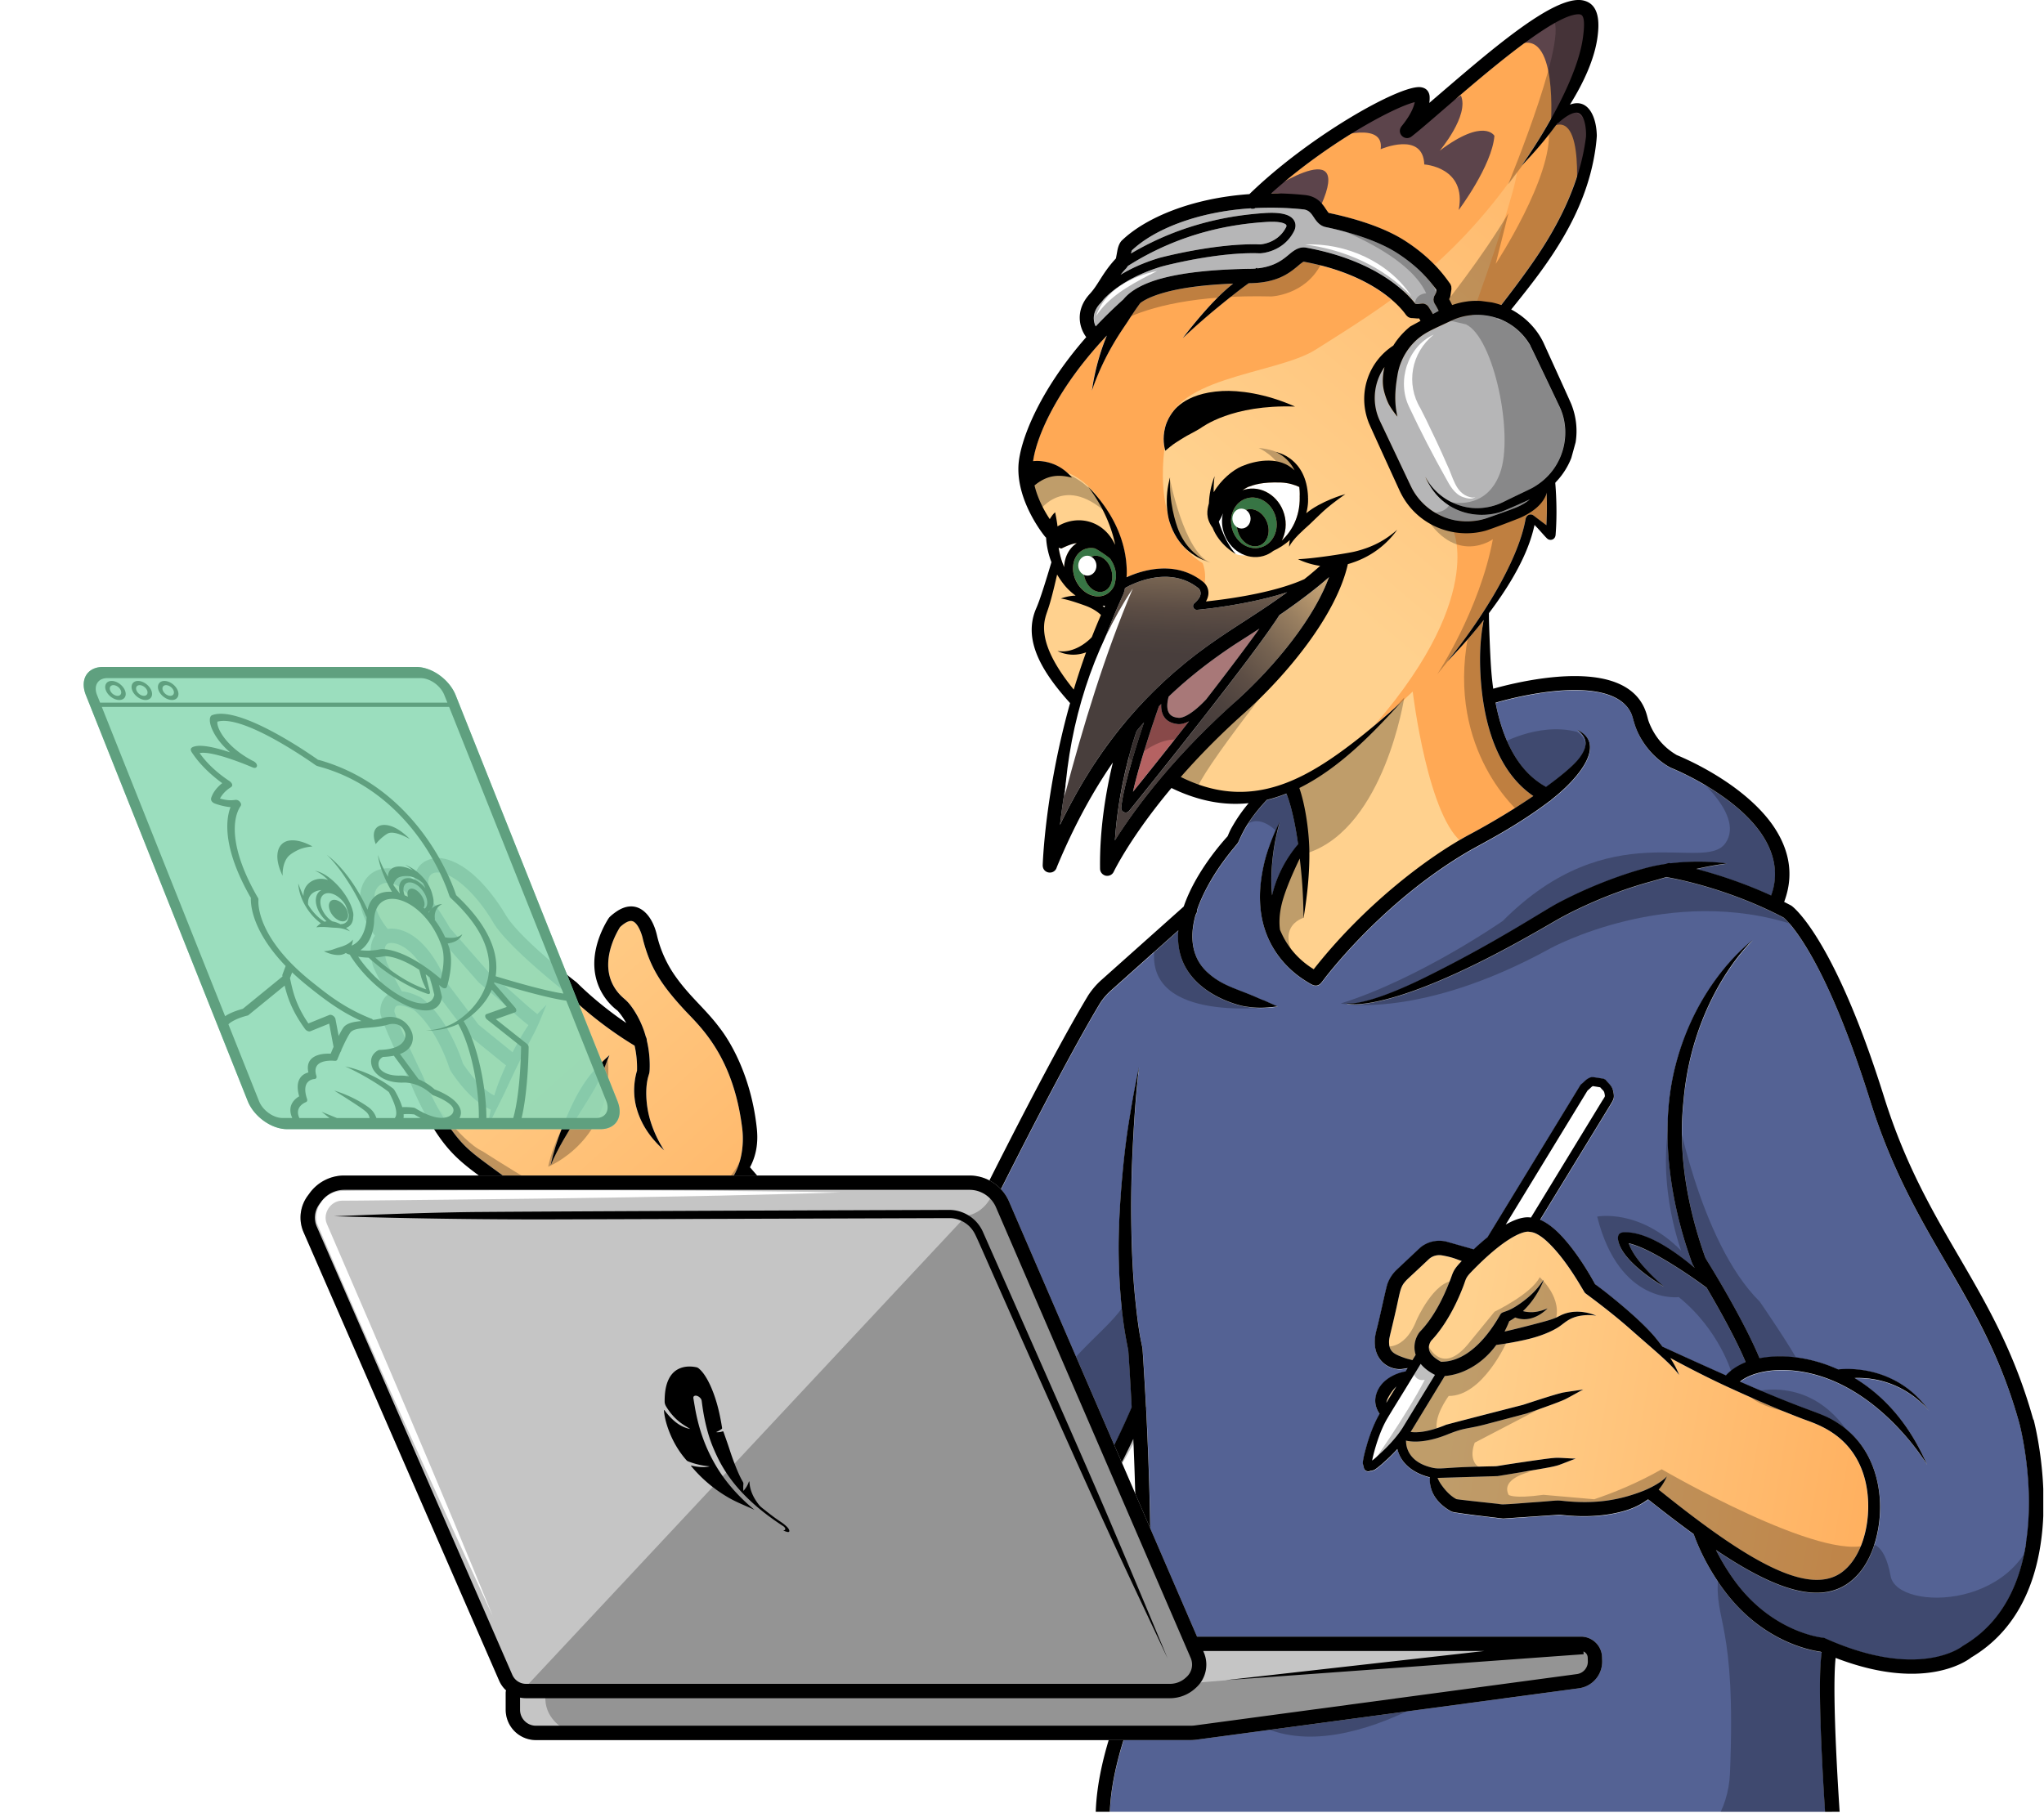 <svg xmlns="http://www.w3.org/2000/svg" fill="none" viewBox="0 0 515 457" class="mx-auto w-full md:w-4/5 lg:w-3/5">
   <g clip-path="url(#remote-worker_svg__a)">
      <path fill="#FFA955" d="M333.631 52.14c.27.4.53.79.78 1.14.14.17.21.37.41.41 12.66 2.67 18.09 6.3 19.82 7.46 4.85 3.25 8.04 6.65 10.43 10.04.01.02.02.04.05.06l.26.36.22.55.04.69c-.02.32-.26 1.81-.29 1.91 0 0-.14.31-.29.66.35.62.89 1.66 1.5 3.13 2.42-.46 4.52-.69 6.9-.41 1.13.14 2.21.37 3.24.68 1.82-2.38 7.52-9.58 11.53-15.78 7.9-12.22 10.42-21.71 11.28-28.35.16-1.17-.04-6.45-2.48-6.29-.4.02-1.65.11-4.26 2.39-.09.07-.12.21-.24.22-.06 0-.12.01-.16.01a94 94 0 0 1-9.03 10.7c6.38-9.07 14.11-22.59 15.42-32.19.81-5.86-.32-5.92-1.13-5.92-8.15.01-35.21 25.56-42.05 30.8-1.66 1.28-3.88-.76-2.52-2.57.55-.71 2.79-3.4 3.33-6.09-5.56 1.38-22.32 10.52-36.17 22.98 2.74 0 5.58.14 8.49.43 2.62.27 3.93 1.6 4.91 2.98zM352.83 177.18c-6.12 6.61-14.74 16.09-25.47 21.42 1.36 3.92 2.3 9.69 2.49 14.77.27 7.58-.97 15.16-1.43 18.03-.07-6.22-.4-10.4-.96-15.03-1.46 3.05-3.55 7.64-4.47 11.2-.72 2.83-.73 5.1-.51 6.77.14.31.26.61.41.91 2.32 5.05 6.03 7.75 8.09 9.03 12.3-15.67 28.17-28.04 39.46-34.07 5.65-3.02 11.22-6.41 15.88-9.59-8.7-5.92-12.59-17.49-13.33-30.68-.21-4.09-.16-8.45.81-13.67-1.39 1.77-2.94 3.64-4.67 5.61-2.07 2.36-3.98 4.32-4.53 4.86 8.55-10.43 17.77-25.13 19.72-35.67.01-.04.05-.99.86-1.3.65-.26 1.12.11 1.2.17 2.27 1.74 2.94 2.22 3.23 2.44.22-4.18.12-7.48-.04-9.76a18.6 18.6 0 0 1-7.68 6.32c-.6 1.49-3.68 1.13-9.56 2.23-.72.12-7.21.03-8.81.09-8.21.27-16-1.18-17.93-10.73-.22-1.15-3.46-17.68-3.56-18.46-1.08-7.85 3.46-14.96 10.56-17.47a18.9 18.9 0 0 1 5.29-3.7c-.14-.25-.26-.46-.38-.65a6 6 0 0 1-.96-.02c-.82-.07-.99-.06-1.07-.07l-.42-.11-.36-.19-.38-.36s-.12-.16-.29-.38c-1.22-1.68-7.93-9.89-25.49-13.14-.21-.04-.36.11-.56.25-.37.26-.77.6-1.22.98-2.07 1.71-5.14 4.06-11.77 4.16-.14.01-.26.01-.4.01-1.63 1.14-4.18 3.1-8.75 6.87-1.6 1.33-4.9 4.16-7.72 6.84-.04.02-.14.14-.14.14.05-.1 2.46-3.25 5.11-6.28 1.51-1.71 4.13-4.67 7.58-7.46-5.93.25-12.11.84-17.04 2.18-2.56.69-4.79 1.55-6.37 2.72-.62.83-1.63 2.25-3.05 4.49-1.18 1.87-5.83 7.95-9.14 17.58.87-5.89 2.41-10.6 3.78-13.88-12.07 12.77-17.64 24.94-18.59 31.66.92-.07 1.91-.06 2.88.11 4.01.71 6.08 3.09 6.92 4.04-2.84-.68-5.79-.96-9.23 1.79-.09.06-.16.12-.22.17.84 3.52 2.57 6.59 3.85 8.5.22-.38.5-.78.82-1.19.2-.24.43-.45.53-.53.34 1.66.51 2.75.6 3.55.67-.41 1.5-.82 2.46-1.1 4.49-1.36 9.32.48 11.75 5.15.11.21.22.42.32.63-.15-.76-.32-1.5-.52-2.22-1.85-6.5-5.06-10.78-6.35-12.54 2.39 2.49 9.48 9.96 9.78 21.04.02.63 0 1.27-.05 1.87 3.54-1.63 12.2-4.57 19.29 1.15.2.16 1.44 1.15 1.34 3-.05.73-.31 1.39-.62 1.94 9.75-1.04 18.95-2.97 24.8-5.63.32-.26.65-.52.98-.78a95 95 0 0 0 3-2.56c-1.71-.24-3.61-.74-5.6-1.68 4.4-.17 12.66-1.54 14.16-1.89 5.56-1.32 8.66-3.65 10.86-5.53-.87 1.17-4.23 5.92-11.18 8.26-.06.01-.52.2-1.27.4-2.89 12.89-15.4 27.97-26.02 37.46-6.4 5.71-11.71 11.19-16.08 16.18 8 4 16.22 5.06 25.27 1.96 7.23-2.48 15.71-7.74 30.08-20.6zm-59.27-69.49c.45-1.74 1.28-2.95 1.44-3.19.38-.53 3.02-5.42 12.97-5.96 4.04-.21 10.86.58 18.31 3.92-15.94-.55-23.26 5.11-23.9 5.51-1.36.84-3.28 1.76-4.11 2.3-.79.5-.81.48-1.59.99-.94.61-.97.57-3.1 2.33-.21-.89-.78-2.97-.02-5.91zm1.06 23.65c-.4-1.3-1.3-5.65.19-11.03-.27 6.25 1.39 11.5 2.17 13.43 2.1 5.1 5.84 7.08 6.72 7.61-2.51-1.01-7.02-3.28-9.08-10zm35.33.83c-1.68 1.54-4.03 3.51-5.15 5.62 0-.57.07-1.14.19-1.7-1.3 1.2-2.78 2.1-4.14 2.73-.74.58-1.6 1.03-2.54 1.3-4.19 1.19-8.71-1.54-10.04-6.18a9.16 9.16 0 0 1-.14-4.55c-.01.02-.02.06-.05.1-.26.76-.61 1.33-.98 1.97 1.7 5.45 3.88 7.69 4.26 8.16-.04-.02-4.08-2.2-5.83-6.63-1.81-2.46-1.39-4.44-.93-6.13.07-2.13.51-4.48 1.43-6.86-.2 1.43-.26 2.79-.22 4.06 1.82-3.16 4.85-5.62 7.08-6.56 3.24-1.36 8.66-2.49 12.43.32.31.24.61.47.87.72-.77-1.54-1.95-3.04-3.81-4.16-.46-.26-.47-.26-.94-.46.46.09 7.73 1.5 8.14 11.27.01.24.17 1.9-.43 4.14 3.69-3.05 9.41-4.7 9.85-4.81-5.42 3.8-6.35 5.15-9.03 7.64z"></path>
      <path fill="url(#remote-worker_svg__b)" d="M264.479 117.92s-10.07-.63-.22 14.93c0 0 2.8 7.39 2.66 9.99l-2.35 6.26s-8.23 17.54 7.59 26.33c0 0 7.21-18.18 10.93-28.01 0 0 .02-26.9-18.6-29.51z"></path>
      <path fill="url(#remote-worker_svg__c)" d="M355.94 174.28c-6.7 6.21-15.52 14.95-15.52 14.95 34.65-36.21 25.78-55.38 25.78-55.38-9.09-12.52-5.93-18.85-10.13-16.53-.34-1.01-2.59-1.37-2.97-2.43 10.26-6.84 31.67-75.35 28.8-71.28-16.86 23.82-33.34 33.71-50.4 44.5-10.21 6.46-38.32 6.8-37.58 21.67 0 0-5.22 23.58 9.08 32.12 0 0 2.05 4.16-1.19 10.15 0 0 20.25-1.69 35.91-8.64-5.2 15.7-20.77 29.96-20.77 29.96-12.13 11.13-20.77 21.6-20.77 21.6 7.66 9.98 28.29 3.65 28.29 3.65l2.67 1.36 1.43 13.23c-19.44 24.54 5.12 32.07 5.12 32.07 8.93-17.23 35.32-32.51 35.32-32.51-9.2-5.86-13.07-38.51-13.07-38.51z"></path>
      <path fill="#B6B6B7" d="M283.049 75.45c1.91-2.36 5.34-4.12 9.64-5.29 6.41-1.74 14.83-2.31 22.23-2.43.48 0 .96-.02 1.39-.06.14-.07.26-.14.4-.21l.09.16c4.98-.52 7.01-2.74 8.57-3.97 1.3-1.02 2.46-1.5 3.82-1.24 18.12 3.35 25.57 11.73 27.47 14.18.06.01.14.01.21.02.45.04.45.01 1.36-.09.68-.07 1.35.25 1.72.83.27.43.76 1.15 1.34 2.27.56-.15.89-.2.89-.2.26-.05.51-.1.76-.15-.77-1.76-1.35-2.59-1.5-2.87l-.16-.42-.07-.52.14-.74.24-.41s.04-.09.06-.12c.07-.16.15-.34.21-.46l.1-.69c-2.16-3-5.04-6.02-9.34-8.9-1.61-1.08-6.71-4.42-18.55-6.92-1.08-.22-1.86-.87-2.54-1.77-.3-.38-.56-.82-.88-1.27-.47-.65-1.07-1.3-2.31-1.43-4.19-.43-8.24-.52-12.07-.32-.22.17-.4.17-.89.17-.01 0-.12-.05-.27-.11-13.57.91-24.39 5.36-29.93 10.63-.01.09-.11.38-.16.58 0 .05-.01.11-.01.16 13.46-7.95 26.11-9.64 33.41-10.16 2.75-.2 4.49.02 5.6.38.96.31 1.51.76 1.85 1.18.96 1.2.41 2.52.29 2.79-2.72 5.62-8.65 5.78-8.65 5.78h-.07c-10.63-.41-24.22 3.18-24.78 3.34-8.5 2.58-12.88 6.44-14.59 8.29-.27.36-.57.72-.89 1.07-1.94 2.1-1.76 4.33-1.05 5.7 2.12-2.26 4.44-4.53 6.95-6.79z"></path>
      <path fill="#B6B6B7" d="M292.031 65s14.28-3.83 25.42-3.41c.46-.02 4.57-.37 6.58-4.36v-.02s.01 0 .01-.01c.02-.02.07-.14.07-.14s.09-.35-.26-.57c-.76-.48-2.31-.74-5.29-.52-7.44.52-20.62 2.3-34.42 11.07-.1.19-.24.36-.36.51-.56.58-1.04 1.15-1.48 1.7 2.44-1.49 5.63-3 9.69-4.23.01 0 .02-.01.02-.01z"></path>
      <path fill="url(#remote-worker_svg__d)" d="M311.16 176.95c9.02-8.07 19.58-20.25 23.7-31.49-3.67 3.28-8.28 6.68-12.52 9.59-7.89 12.35-37.84 49.31-37.84 49.31-.32.4-.86.53-1.3.34-.47-.19-.76-.66-.69-1.15.5-5.09 3.61-15.08 5.74-21.49-.63.72-1.27 1.45-1.89 2.21-2.02 6.04-4.7 16.23-5.45 27.56 4.65-7.4 14.11-20.46 30.25-34.87z"></path>
      <path fill="#377544" d="M314.169 125.58c-3.06.87-4.69 4.36-3.72 7.74.97 3.39 4.18 5.5 7.23 4.63 3.06-.87 4.69-4.36 3.72-7.74-.97-3.39-4.18-5.5-7.23-4.63m3.22 11.88c-1.99.78-4.38-.58-5.35-3.05s-.14-5.09 1.84-5.88c1.99-.78 4.38.58 5.35 3.05.97 2.46.14 5.09-1.84 5.88M280.791 147.43c.17-.66.3-1.35.4-2.07.04-1.4-.38-2.9-1.25-4.22-.07-.14-.17-.27-.26-.4-1.38-1.1-2.66-1.94-3.76-2.53-1.23-.26-2.49-.06-3.56.69-2.37 1.71-2.64 5.47-.74 8.36 1.87 2.84 5.25 3.91 7.58 2.22a4.63 4.63 0 0 0 1.6-2.06zm-2.51 1.52c-1.77.79-3.94-.51-4.85-2.9-.9-2.39-.2-4.97 1.57-5.76s3.94.51 4.85 2.9c.9 2.39.2 4.97-1.57 5.76"></path>
      <path fill="#fff" d="M267.29 138.2c-.22-.06-.38-.1-.56-.17.3 1.89.81 3.54 1.39 4.9.07-2.36 1.09-4.54 2.92-5.86.09-.06.19-.12.27-.19-.81.07-1.86.37-3.72 1.28-.14.07-.15.07-.3.04M278.449 152.65c-.22.01-.45.01-.67.01.17.15.34.29.46.43.07-.16.15-.31.21-.45z"></path>
      <path fill="#E0A0A0" d="M303.92 176.24c5.01-6.46 9.91-12.93 13.4-17.82-3.08 2.01-5.52 3.54-6.55 4.22-5.3 3.54-10.82 7.67-16.33 12.93-1.27 4.9 1.38 5.21 2.58 5.34.46.05 2.69-.17 6.9-4.67"></path>
      <path fill="#B56262" d="M296.499 182.43c-2.69-.34-4.08-2.12-3.92-5.03l-.58.58c-1.2 3.44-4.89 14.19-6.54 21.56 3.1-3.85 8.46-10.55 14.14-17.79-2 1.02-3.06.67-3.1.67z"></path>
      <path fill="url(#remote-worker_svg__e)" d="M283.191 182.33h.04c5.38-6.48 11.87-12.82 19.9-18.74 6.94-5.12 13.54-8.76 21.17-14.34-3.91 1.28-10.05 2.85-18.96 4.02-1.48.19-3.67.43-3.87.42-.77-.06-1.22-1.03-.55-1.65.57-.53 2.46-2.11 1.1-3.75-.17-.12-.89-.72-1.9-1.28-7.31-4.06-15.71.62-16.68 1.19-.15.71-.3 1.25-.4 1.49-1.64 3.78-12.17 25.82-15.92 57.75l-.06.45c4.04-8.35 9.11-17.02 16.08-25.46.01-.04.02-.06.04-.1z"></path>
      <path fill="#fff" d="M322.739 121.61c-4.91-.16-6.81.61-8.3 1.14-.27.14-.78.41-1.4.82.16-.06.34-.11.51-.16 4.18-1.19 8.7 1.54 10.03 6.18.68 2.37.37 4.76-.63 6.69 2.43-2.35 4.6-5.86 4.53-10.98 0-.21.07-1.2-.1-2.56-1.08-.51-2.67-1.05-4.63-1.13z"></path>
      <path fill="url(#remote-worker_svg__f)" d="M464.11 396.19c6.35-4.73 8.36-17.26 4.9-25.98-3.7-9.29-11.85-11.46-14.94-12.67-7.28-2.79-13.95-5.79-17.26-7.31-1.72-.79-7.05-3.16-15.98-7.99.84 1.34 1.68 2.83 2.21 4.28-2.07-2.84-5.7-5.74-12.1-11.39-5.6-4.95-11.34-9.03-11.6-9.28-.34-.35-2.94-5.36-6.69-9.9-.31-.37-2.44-2.95-4.4-4.32-1.59-1.08-2.21-1.1-3.23-1.24-1.71-.02-6.27 1.8-14.28 10.09-1.58 1.63-1.34 1.79-2.16 3.9-3.26 8.44-7.06 12.52-8.02 13.52-1.74 2.69.92 4.4 2.49 5.29 8.96.04 14.69-11.69 15.1-12.12.67-.69 1.76-.22 5.56-3.08 2.46-1.85 3.73-3.35 5.25-5.5-.1.25-1.6 4.48-5.26 7.93.93.27 1.94.27 2.12.27 2.05 0 4.03-.93 4.08-.96-.24.22-3.31 3.5-7.27 2.57-.37-.09-.67-.19-.89-.27-.47.32-.97.65-1.5.93-.21.55-.6 1.48-1.18 2.61 2.08-.47 5.52-1.3 10-2.52 3.34-.91 3.23-1.2 4.68-1.8 4.03-1.64 8.03.14 8.42.34-.25-.05-1.72-.31-3.6-.05-3.34.45-4.37 1.97-6.15 3.06-2.85 1.75-6.5 2.66-7.1 2.8-3.8.94-7.57 1.44-8.23 1.53-.02 0-.05.01-.1.01-1.86 2.54-4.62 5.22-8.6 6.81-1.43.57-3.05.93-4.39 1.03l-8.59 14.1c1.34.17 3.8.14 7.75-1.35 1.13-.42 1.12-.46 1.22-.48 4.89-1.32 17.78-4.6 19.32-5 .25-.06 8.44-2.82 10.31-3.14 1.63-.27 3.28-.47 4.9-.74-1.46.77-2.9 1.61-4.38 2.38-1.63.86-9.84 3.66-10.03 3.71-.09.02-7.01 1.86-10.41 2.75-4.69 1.22-4.86.68-9.37 2.48-1.2.48-6.28 2.53-10.56 1.56.04.04.05.07.09.11.04.05-.36 4.54 5.42 6.4 2.94.94 3.02.36 10.87.12 6.04-.19 6.04-.11 6.56-.19.74-.1.73-.16 9.32-1.41.38-.05 3.85-.56 4.9-.63.41-.04.83-.07 1.24-.06 1.49.04 2.98.17 4.45.21-1.4.5-2.78 1.08-4.19 1.59-.86.3-2.28.57-2.49.61-2.52.47-12.18 2.07-13 2.2-.07.01-11.4.35-15.14.46.22.56.57 1.22 1.12 1.96 1.69 2.33 3.16 3.14 3.64 3.39.81.12 2 .29 10.12 1.15.56.06 1.13.2 1.69.17 2.37-.09 4.71-.32 7.08-.48 6.12-.42 6.12-.6 7.74-.42 8.46.93 14.52-.2 20.35-2.46.74-.29 3.46-1.45 5.29-2.99.37-.32.36-.33.71-.69-.51 1.24-1.2 2.35-2.05 3.34 21.39 17.22 37.53 27.21 46.22 20.77z"></path>
      <path fill="#fff" d="M345.709 368.09c.82-.62 1.58-1.34 2.33-2.05.48-.45 3.44-3.19 5.32-6.15l8.18-13.4c-1.6-.82-2.77-1.76-3.6-2.78l-4.11 6.74c-1.44 2.36-2.92 4.7-4.33 7.08-1.79 3.02-2.87 6.91-3.05 7.54-.29.99-.56 2-.74 3.02"></path>
      <path fill="url(#remote-worker_svg__g)" d="M349.771 352.21c-.25.47-.4.91-.47 1.3.84-1.38 1.69-2.73 2.53-4.11-.69.69-1.41 1.61-2.06 2.8z"></path>
      <path fill="#fff" d="M385.689 306.86s.02 0 .05.01l17.92-29.37c.21-.34.37-.58.5-.79.1-.17.19-.29.2-.42.04-.24-.04-.5-.14-.94-.07-.32-.32-.56-.56-.79-.16-.17-.32-.35-.47-.52-.53-.09-1.43-.22-1.86-.3-.25.11-.43.31-.63.5-.24.22-.47.43-.71.63l-20.62 33.79c3.69-2.1 5.65-1.9 6.33-1.77z"></path>
      <path fill="url(#remote-worker_svg__h)" d="M365.8 321.45c.43-1.17.78-1.87 2.49-3.65-1.49-.51-2.28-.94-5.01-1.43-1.08-.19-2.36.07-3.34 1.02-5.34 5.04-5.41 4.98-6.14 5.89-.98 1.24-1.1 2.53-1.95 6.28-1.72 7.64-1.94 7.62-1.86 9 .12 2.06 1.14 2.68 3.87 3.65.71.25 1.39.4 1.39.4.26.07.46.12.62.17l.82-1.34c-.67-2.07-.17-4.17.97-5.7.37-.51 4.52-4.13 8.14-14.29"></path>
      <path fill="url(#remote-worker_svg__i)" d="M105.56 251.13s.52.11 1.8 1.28c2.43 2.21 6.01 6.66 8.82 14.24q.04.11.47 1.39c3.52 5.2 6.18 7.17 7.89 8.02a44 44 0 0 1 1.86-5.1c.35-.86.72-1.68 1.09-2.46l-9.39-7.61c-.11-.1-.21-.2-.3-.31l-8.25-10.91c-.09-.12-.16-.25-.22-.4-5.31-12.59-11.03-11.61-11.03-11.61-.05.01-.11.02-.16.02-1.13.16-1.19 1.22-1.17 2.1.01 1.27.38 2.48.5 2.82 1.14 2.42 2.88 5.65 3.75 7.21 1.2.1 2.63.5 4.34 1.32"></path>
      <path fill="url(#remote-worker_svg__j)" d="m112.579 247.67 7.97 10.56 8.57 6.95c1.23-2.36 2.18-3.96 2.38-4.29.6-.99 1.1-1.8 1.61-2.53-3.47-2.73-4.18-3.81-12.41-10.67-.07-.06-.14-.14-.21-.2l-9.99-11.4c-.09-.1-.16-.21-.24-.34 0 0-2.49-4.59-5.76-8.46-1.95-2.3-4.09-4.44-6.17-4.75-1.99-.31-3.51.76-3.92 2.64-.47 2.31.46 5.45 3.24 8.93 1.29-.24 8.74-.87 14.91 13.56z"></path>
      <path fill="#546294" d="M490.86 319.19c-6.94-11.9-14.07-24.01-19.57-41.54-11.63-37.14-20.93-45.56-21.87-46.34-15.06-7.88-29.12-10.12-29.12-10.12-.12-.02-.26-.05-.36-.1-1.4.41-2.77.81-4.14 1.19-11.82 3.24-21.13 8.3-22.77 9.21-3.88 2.13-29.82 18.08-47.47 21.24-4.68.83-6.37.25-6.65.12 2.32.58 8.95-.89 20.46-6.59 17.68-8.76 29.26-16.51 33.2-18.61 10.56-5.6 20.72-8.62 24.67-9.42.84-.17 1.69-.32 2.53-.43.34-.17.72-.25 1.12-.19 0 0 .02.01.09.02 7.68-.93 14.11.04 14.21.05-2.9.36-5.45.84-7.77 1.38 4.7 1.22 11.5 3.31 18.86 6.69 1.6-4.36 3.37-14.65-13.72-26.01-5.93-3.93-11.45-6.13-11.48-6.14-.01 0-3.91-1.79-6.96-6.39-2.44-3.71-2.41-5.98-3.19-7.54-4.28-8.57-22.71-5.74-34.08-2.51 2.78 14.38 9.12 19.22 12.71 21.22 3.95-2.87 6.94-5.41 8.28-7.13 3.04-3.9 1.39-5.81-.47-7.26 7.26 3.31 1.23 11.63-6.49 17.64-.12.17-.24.26-.46.35-.05.05-.11.09-.17.14-8.72 6.59-17.27 10.73-20.63 12.73-17.51 10.37-30.14 24.64-35.16 30.93-1.44 1.81-1.68 2.37-2.43 2.61-.82.25-1.44-.1-3.16-1.19-2.33-1.48-10.79-7.26-11.35-19.59-.11-2.38-.02-5.39 1.04-10.05.79-3.41 2.52-7.72 3.9-10.29-.29.99-1.77 5.94-2.07 12.78-.07 1.33-.07 3.35.15 5.67.81-3.54 2.38-7.11 4.53-10.24.78-1.14 1.51-2.06 2.02-2.64-.41-3-1.33-8.65-2.94-12.78-1.6.63-3.24 1.17-4.93 1.58-4.94 5.25-6.19 8.51-7.23 10.73-.24.52-3.18 3.51-6.37 8.74-1.89 3.11-3.16 5.86-3.98 8.29.02.42-.1.84-.36 1.19-2.75 9.69 2.13 13.83 3.55 15.04 3.41 2.9 6.8 3.62 11.66 5.73 2.01.88 2.03.82 2.21.91q1.63.74 3.26 1.45c-3.05.36-5.24.52-8.77-.11-.4-.07-12.73-2.67-15.7-12.73-.61-2.08-.76-4.22-.57-6.35l-17.01 15.2c-.99.88-1.87 1.9-2.62 3.02-3.13 5.15-13.18 22.57-35.46 67.93-.32.67-1.02 1.07-1.75 1.01 0 0-.97-.07-2.02.15-.67.12-1.46.31-1.8.96-.21.43-.16 1.02.1 1.81.06.16.07.32.09.5 3.03 2.12 6.09 3.14 10.05 5.92 6.08 4.29 10.09 10.55 12.38 21.44 1.48 7.04 1.3 15.29 1.33 17.42-.02-.21-1.79-15.05-5.46-24.1-6.23-15.27-16.44-13.9-23.38-20.92-.66-.67-6.17-7.2-14.47-2.98-.09.04-.17.09-.25.12 1.75 1.63 3.52 3.23 5.25 4.79.19.16 2.93 2.57 3.7 7.42.71 4.55-.31 11.51-7.8 20.91-.04.04-.07.07-.1.11 0 0-4.27 4.54-9.85 7.31-6.01 2.97-13.41 3.92-19.07-3.72a.3.3 0 0 1-.06-.09s-.53-.82-1.45-2.23c-2.37 8.45-1.69 14.36.2 18.45 3.02 6.51 9.01 8.18 9.01 8.18.24.06.45.16.63.31 14.01 10.72 23.26 17.88 30.26 22.01 4.91 2.89 8.62 4.27 12.13 4.19 3.5-.06 6.77-1.56 10.83-4.14 7.57-4.83 14.63-13.95 20.4-23.1 7.9-12.54 13.39-25.23 14.43-27.68-.45-8.61-.84-14.17-.84-14.17-.3-2.03-2.1-8.74-2.42-23.59-.19-8.92.74-18.97.91-20.61.65-7.05 1.25-11.19 2.07-16.13.77-4.62 1.59-8.82 2.13-11.24-.24 1.92-1.18 9.91-1.75 24.17-.38 9.68-.31 23.08.73 33.55 1.01 10.16 1.65 11.49 1.91 13.36 0 0 .41 5.7.87 14.52.05.2.05.41.04.62.87 17.2 1.85 45.66.31 67.26-.06.92 0 .94-.38 1.77-3.34 6.87-13.02 30.19-7.38 44.01.01.04.02.07.04.11.07.05.11.11.09.19.05.11.09.2.14.3 2.23 1.9 8.3 5.04 20.22 7.85 17.95 4.26 39.22 5.46 45.87 5.84-.29.01-.27.12-6.55-.01-38.84-.78-54.27-6.55-59.72-9.57-.62 3.78-1.43 9.84-.6 14.34 4.47 4.9 48.4 11.18 95.18 12.47 19.33.53 37.33.14 51.33-1.36 18.15-1.95 23.77-5.12 25.75-6.39.5-1.45 1.87-6.5.43-13.65-11.76 2.87-25.45 4.47-27.72 4.73-22.52 2.64-39.58 1.96-44.3 1.81.68-.01 32.46.17 66.43-8.65.51-.12 3.71-.96 6.34-1.77 1.43-1.01 3.59-3.09 4.88-5.7 2.59-5.26.96-9.6.82-10.4-.02-.19-2.01-28.4-1.23-39.38.01-.16.09-1.38.26-2.54-.1-.05-.21-.1-.32-.15-2.15-.27-14.44-2.36-24.1-15.24-2.75-3.65-5.79-8.72-7.83-14.37-3.66-2.67-7.51-5.61-11.5-8.78-1.7 1.27-3.59 2.17-5.32 2.72-8.18 2.58-16.48 1.13-17.05 1.17q-1.13.06-14.13.96s-11.94-1.36-12.9-1.72c-.15-.06-4.19-1.99-5.27-5.88-.1-.35-.4-1.38-.31-2.8-1.97-.46-6.96-2.13-8.18-7.12-1.18 1.3-2.2 2.23-2.46 2.49-1.01.92-2.01 1.86-3.14 2.64l-.36.19-.45.11c-.1.02-.31.05-.38.05-.35.2-.78.19-1.13-.02s-.55-.6-.55-.99c-.02-.07-.1-.26-.14-.37l-.1-.45v-.4c.19-1.36.57-2.68.93-4 .19-.68 1.36-4.85 3.28-8.09.01 0 .02-.01.02-.02-.52-.72-1.49-2.48-.93-4.65 1.23-4.85 6.89-6.01 7.46-6.03l.53-.87c-.42.1-.89.19-1.44.24-3.49.38-8.28-2.73-6.43-9.7.94-3.56 2.37-10.61 2.79-11.77a9.3 9.3 0 0 1 2.28-3.5c.5-.46 5.83-5.52 6.17-5.78a7.51 7.51 0 0 1 6.6-1.3l6.68 1.89c1.24-1.17 2.41-2.17 3.47-3.04l23.39-38.32c.09-.12.19-.24.31-.32.4-.3.76-.69 1.15-1.02.41-.32.83-.57 1.34-.68h.48c.35.04 2.08.31 2.46.37l.19.04.4.21.21.21c.31.41.71.76 1.02 1.15.32.41.57.84.68 1.34.2.82.25 1.33.2 1.75-.07.61-.37 1.08-1.01 2.12l-17.56 28.74c1.25.52 2.92 1.55 4.93 3.59 4.53 4.63 8.1 11.15 8.95 12.68.16.11.46.31 1.04.76.58.42 1.45 1.09 2.73 2.12 8.46 6.81 11.1 10.16 11.92 11.19.17.22.65.81 1.27 1.64 3.04 1.41 9.53 4.37 15.98 7.23 1.25-1.39 2.95-2.51 4.98-3.31-2.41-5.77-6.6-13.28-9.83-18.77-5.72-4.24-10.57-7.05-11.56-7.62-4.19-2.42-6.68-3.26-8.07-3.59.37 1.18 1.15 2.42 1.41 2.83 2.39 3.7 6.65 7.37 7.42 8.08-.4-.26-10.16-5.89-11.45-11.39-.57-2.48 1.29-2.32 2.25-2.28 5.77.26 12.58 5.25 16.97 8.95-.1-.17-.21-.33-.3-.5-.2-.3-.22-.29-.96-2.43-1.89-5.5-8.88-26.6-3.71-47.5 5.35-21.56 19.16-31.83 19.65-32.22-4.86 4.73-15.37 18.51-17.42 39.85-.46 4.84-2.12 18.88 5.32 39.93.3.83.42.77 3.49 5.94 6.56 11.17 9.27 17.27 10.29 19.72 5.65-1.12 12.83-.35 19.8 2.82 1.82-.21 7.47-.47 13.34 2.31 5.77 2.7 8.65 6.89 9.47 8-.31-.34-6.74-8.56-18.67-8.15 11.1 6.71 16.03 16.85 18.25 21.79-.57-.86-13.59-22.1-34.28-23.71-3.41-.27-6.28.1-8.45.71-2.2.61-3.57 1.45-4.4 2.12 2.87 1.25 5.6 2.43 7.88 3.37 11.74 4.88 13.13 4.59 17.26 7.4 13.18 8.92 11.91 28.44 5.38 36.86-7.62 9.78-20.17 5.83-36.57-5.2 1.58 3.18 3.4 6.02 5.09 8.28 9.54 12.69 21.85 13.83 21.85 13.83.2.01.4.06.58.15 23.84 10.71 34.59 1.99 34.59 1.99.07-.06.16-.12.25-.17 10.04-5.92 14.26-15.96 15.78-25.85 2.32-15.04-1.59-29.78-1.68-30.1-4.57-16.4-11.17-27.88-17.95-39.56z"></path>
      <path fill="#B6B6B7" d="M365.839 80.73c-4.44 2.09-6.33 2.82-8.23 4.33-2.36 1.86-4.83 5.12-5.55 9.53-.29 1.78-.96 5.6-.19 9.5q0 .08.18.93s-1.26-1.48-2.12-3.04c-.59-1.09-1.25-3.12-1.4-4.11 0-.05-.5-2.14.27-5.36-.43.61-.83 1.28-1.18 2.04-1.42 2.97-1.99 7.34.04 11.59 7.92 16.66 7.88 16.69 8.41 17.59 4.09 6.8 12.05 9.14 18.66 6.81s7.26-2.62 7.86-2.91c1.36-.65 2.28-1.3 2.82-1.76-2.19.99-6.46 2.91-7.57 3.24-6.99 2.05-15.3-.7-18.75-8.92.31.54 2.78 5.55 9.22 7.37 5.27 1.48 9.62-.65 10.36-1.01 6.96-3.42 7.05-3.26 8.81-4.48 6.74-4.62 8.46-13.22 5.42-19.59-.69-1.44-6.95-14.64-7.37-15.37-4.46-7.68-13.47-9.31-19.73-6.37z"></path>
      <path fill="url(#remote-worker_svg__k)" d="M206.199 359.28c4.67-2.32 8.3-6.01 8.78-6.5 6.46-8.14 7.62-14.08 7-18.03-.55-3.51-2.48-5.24-2.48-5.24l-.04-.04c-11.74-10.61-24.62-22.84-32.67-32.22-.3.34-.61.67-.96 1.01-.48.47-2.77 2.44-5.55 3.4.48-.36 2.82-2.13 4.79-5.74 1.75-3.15 2.42-7.49 1.95-11.45-2.26-18.74-11.03-26.12-14.75-30.18-5.98-6.51-8.47-10.71-10.25-17.47-.04-.17-.24-1.25-.88-2.64-.87-1.84-1.66-2.02-1.89-2.07-1.18-.26-2.84 1.34-3.04 1.53-1.25 2.03-5.79 10.27-.34 16.65 1.46 1.7 1.96 1.48 3.7 4.04a23.9 23.9 0 0 1 3.15 6.91c.16.29.25.62.25.96.57 2.39.82 4.91.71 7.44-.05.79-.09.78-.31 1.54-.74 2.52-.61 5.58-.26 7.9.86 5.65 3.75 10.03 4.24 10.81-1.66-1.53-5.36-4.91-6.96-10.63-1.28-4.55-.17-8.5.12-9.47h-.01c.01-.61.11-3.13-.61-6.29-1.79-1.05-9.58-5.82-17.06-13.19-1.2-.94-15.06-11.85-18.61-17.93-1.54-2.63-4.31-6.55-7.58-9.36-1.97-1.69-4.11-2.99-6.29-3.14 0 0-1.38-.16-2.05.86-.62.97-.57 2.61.52 5.48.1.29.14.57.1.84 2.3 3.06 4.01 6.04 4.42 6.77l9.78 11.15c8.13 6.77 8.77 7.83 12.28 10.57.62-.69 1.38-1.45 2.3-2.38-2.1 5.09-2.02 5.11-4.03 8.92-3.57 6.74-5.56 11.28-6.14 12.47-1.74 3.7-2.8 5.52-4.6 9.48.19-1.6.43-3.08.72-4.42-1.63-.68-5.24-2.68-9.59-8.97-.92-1.33-.76-1.41-1.46-3.26-3.57-9.33-8.1-12.71-8.4-12.93-.53-.24-2.41-1.13-3.69-1.07-.1.02-.19.04-.29.04-.04.01-.07.01-.11.02-.67.17-.72 1.09-.73 1.49 2.12 6.09 6.74 15.11 7.37 16.7.61 1.55 3.52 8.55 7.67 13.98 4.62 6.06 7.15 6.2 25.71 20.86 13.74 10.86 21.39 7.84 25.75 5.57.32-.17 2.1-1.02 4.7-3.1.92-.73 1.8-1.66 1.94-1.82-.53 1.79-1.22 3.83-3.65 6.46-1.02 1.08-2.43 2.13-4.23 2.93.72.89 1.58 2.06 2.54 3.41 7.77 10.88 23.66 35.47 24.51 36.75 4.29 5.76 9.95 4.84 14.52 2.58zm-61.04-77.31c-1.95 3.16-4.69 7.54-6.41 11.7 1.27-6.34 4.36-13.03 5.12-14.68 3.42-7.36 6.41-10.05 9.68-13.09-3.29 8.47-3.61 8.34-8.39 16.07"></path>
      <path fill="#fff" d="M309.61 128.03s.19 11.94 5.72 11.62c0 0-2.04.76-3.97-.03 0 0-5.3-3.52-5.18-8.54 0 0 1.71-3.81 3.43-3.05"></path>
      <path fill="#5C444B" d="M317.74 49.37s23.58-16.53 15.1 2.37c0 0-11.18-4.79-15.1-2.37M336.35 34.61s12.52-4.17 11.52 2.99c0 0 10.68-4.62 10.99 3.85 0 0 10.77.63 8.67 11.48 0 0 8.39-11.15 9-18.7 0 0-2.59-4.67-13.78 3.75 0 0 7.51-8.89 5.34-13.9l-10.49 6.46s2.49-5.17.52-6.76c0 0-18.55 6.15-21.78 10.82zM396.94 51.72s2.84-24.76-6.23-19.63c0 0 2.14-26.1-8.72-20.56 0 0 12.52-11.82 17.8-9.18 0 0 2.6 9.5-6.07 25.47 0 0 14.18-5.92 3.22 23.9"></path>
      <path fill="#000" d="M512.309 357.79c-4.67-16.76-11.4-28.49-18.34-40.41-6.81-11.7-13.83-23.59-19.23-40.81-12.79-40.88-23.29-48.25-23.29-48.25-.06-.05-.14-.09-.21-.14-.58-.3-1.15-.6-1.71-.88 1.51-4.06 2.89-10.87-2.72-19.12-2.51-3.67-6.22-7.16-10.5-10.22-4.29-3.05-9.13-5.7-13.88-7.69-.53-.34-2.56-1.46-4.47-3.86-1.29-1.64-2.15-3.4-2.63-4.79-.45-1.29-.98-6.71-7.98-9.53-9.93-4-26.28.12-31.12 1.48-.19-1.35-.35-2.78-.47-4.28-.35-4.28-.6-12.8-.6-13.23-.01-.71-.01-1.19-.01-1.54 8.91-11.79 10.81-19.13 11.49-22.26 3.18 3.46 3.14 3.67 3.85 3.78.07.01.53.09.96-.25.53-.41.5-1.13.51-1.22.55-7.08-.16-14.01-.38-15.56l-1.99 3.6c.16 2.28.26 5.58.04 9.76-.29-.22-.96-.71-3.23-2.44-.09-.06-.56-.43-1.2-.17-.81.31-.84 1.27-.86 1.3-1.95 10.55-11.17 25.24-19.72 35.67.55-.55 2.46-2.51 4.53-4.86 1.72-1.97 3.28-3.83 4.67-5.61-.97 5.22-1.02 9.58-.81 13.67.73 13.19 4.63 24.77 13.33 30.68-4.67 3.18-10.24 6.58-15.88 9.59-11.29 6.03-27.16 18.4-39.46 34.07-2.06-1.28-5.77-3.98-8.09-9.03-.15-.3-.27-.6-.41-.91-.22-1.68-.21-3.95.51-6.77.92-3.56 3-8.15 4.47-11.2.56 4.63.88 8.81.96 15.03.46-2.87 1.7-10.45 1.43-18.03-.2-5.07-1.13-10.84-2.49-14.77 10.73-5.32 19.36-14.8 25.47-21.42-14.37 12.85-22.84 18.12-30.08 20.6-9.06 3.1-17.27 2.03-25.27-1.96 4.37-4.99 9.68-10.47 16.08-16.18 10.62-9.49 23.13-24.57 26.02-37.46.74-.2 1.2-.38 1.27-.4 6.95-2.35 10.31-7.1 11.18-8.26-2.2 1.89-5.3 4.22-10.86 5.53-1.5.35-9.75 1.71-14.16 1.89 1.99.93 3.88 1.44 5.6 1.68-.77.68-1.76 1.54-3 2.56-.34.26-.66.52-.98.78-5.86 2.67-15.05 4.59-24.8 5.63.31-.55.57-1.2.62-1.94.1-1.85-1.14-2.84-1.34-3-7.1-5.72-15.76-2.78-19.29-1.15.05-.61.07-1.24.05-1.87-.3-11.08-7.38-18.55-9.78-21.04 1.29 1.76 4.5 6.04 6.35 12.54.2.72.37 1.46.52 2.22-.1-.21-.21-.42-.32-.63-2.43-4.67-7.26-6.51-11.75-5.15-.96.29-1.79.69-2.46 1.1-.09-.79-.26-1.89-.6-3.55-.1.09-.34.3-.53.53-.32.41-.6.81-.82 1.19-1.28-1.91-3-4.98-3.85-8.5.06-.05.14-.11.22-.17 3.44-2.74 6.39-2.47 9.23-1.79-.84-.96-2.92-3.34-6.92-4.04-.97-.17-1.96-.19-2.88-.11.94-6.73 6.51-18.9 18.59-31.66-1.38 3.29-2.92 7.99-3.78 13.88 3.31-9.63 7.97-15.71 9.14-17.58 1.43-2.25 2.43-3.66 3.05-4.49 1.58-1.17 3.81-2.02 6.37-2.72 4.93-1.34 11.1-1.94 17.04-2.18-3.45 2.79-6.07 5.74-7.58 7.46-2.66 3.03-5.06 6.18-5.11 6.27 0 0 .1-.1.14-.12 2.82-2.68 6.12-5.51 7.72-6.84 4.57-3.77 7.12-5.73 8.75-6.87.14 0 .26 0 .4-.01 6.64-.1 9.7-2.44 11.77-4.16.45-.38.84-.72 1.22-.98.2-.14.35-.29.56-.25 17.56 3.25 24.27 11.46 25.49 13.14.16.22.26.36.29.38l.38.36.36.19.42.11c.07.01.25 0 1.07.07.42.04.58.05.96.02.12.19.95 1.74 1.09 1.99l7.98-3.69c-.61-1.46-1.15-2.51-1.5-3.13.15-.35.29-.66.29-.66.02-.1.26-1.59.29-1.91l-.04-.69-.22-.55-.26-.36s-.04-.04-.05-.06c-2.39-3.39-5.58-6.79-10.43-10.04-1.72-1.15-7.16-4.79-19.82-7.46-.2-.04-.27-.24-.41-.41-.25-.35-.51-.74-.78-1.14-.98-1.38-2.3-2.7-4.91-2.98-2.9-.3-5.74-.43-8.49-.43 13.85-12.46 30.61-21.6 36.17-22.98-.53 2.69-2.78 5.39-3.33 6.09-1.36 1.81.86 3.85 2.52 2.57 6.84-5.24 33.9-30.78 42.05-30.8.81 0 1.94.06 1.13 5.92-1.32 9.59-9.05 23.12-15.42 32.19 3.08-3.13 6.22-6.79 9.03-10.7.04 0 .1-.01.16-.01.11-.01.15-.15.24-.22 2.61-2.28 3.86-2.37 4.26-2.39 2.44-.16 2.64 5.12 2.48 6.29-.86 6.64-3.37 16.13-11.28 28.35-4.01 6.2-9.7 13.4-11.53 15.78l2.56.98c7.05-8.87 17.25-20.62 21.34-35.87 1.48-5.51 1.66-9.67 1.66-9.72-.1-5.04-2.32-9.52-6.77-7.83 3.59-5.74 6.25-11.73 6.95-17.07.43-3.21.65-8.24-3.57-9.18-7.43-1.65-24.38 13.47-38.82 25.82.09-.52.11-1.04.09-1.56-.01-.27-.12-2.22-2.39-2.42-5.35-.43-27.99 12.35-43.02 26.96-14.6 1.02-26.19 5.98-32.11 11.66-.6.58-.98 1.56-1.18 2.69-.11.62-.31 1.72-.35 1.87-3.45 3.71-4.36 6.53-6.58 8.93-3.83 4.16-2.62 8.61-.89 10.89-11.92 13.6-16.82 26.29-17.09 32.56-.36 9.26 6.71 17.72 6.71 17.72.09.1.17.19.26.25.14 2.36.67 4.45 1.35 6.19-3.05 10.22-3.6 11.02-4.02 12.07-3.04 7.66 1.55 15.51 8.72 23.44-6.38 22.71-6.9 40.8-6.9 40.87 0 1.94 2.38 2.46 3.31 1.03.19-.31.15-.34.46-1.08 4.31-10.29 9.01-18.76 13.91-25.85-1.8 7.44-3.37 16.94-3.23 26.79.01.83.61 1.55 1.43 1.74.82.17 1.66-.24 2.01-.99 0 0 4.14-8.69 14.55-21.11 1.95.94 4.4 2 7.59 2.85 4.13 1.1 8.09 1.36 11.86.97a38.4 38.4 0 0 0-3.65 5.09c-.94 1.6-.96 1.63-1.65 3.25-1.05 1.17-8.03 8.83-11.06 17.71l-20.75 18.52c-1.24 1.1-2.32 2.37-3.24 3.75-.02.02-.02.04-.04.06-3.09 5.09-13.07 22.32-35.14 67.25-.76.02-1.76.15-2.73.46-1.59.51-3.02 1.53-3.59 3.25-6.82-6.86-14.55-4.94-18.87-2.33-9.37-8.71-18.61-17.79-24.77-25.08-.06-.05-.11-.11-.16-.16 1.96-3.65 2-7.22 1.72-9.85-1.7-15.81-8.93-24.73-9.36-25.29-3.59-4.85-7.8-8.05-11.56-13.6-.47-.71-3.02-4.43-4.24-9.75-1.34-5.76-5.32-9.39-10.32-5.88-.15.1-1.23.86-1.74 1.46-.06.06-1.44 2.1-2.49 5-4.33 12.06 4.11 18.04 4.58 18.39 0 0 1.08 1.08 2.23 3.15-3.25-2.22-7.92-5.7-12.45-10.19-.05-.05-.11-.1-.17-.14 0 0-14.26-10.94-17.78-16.96-1.7-2.89-4.74-7.2-8.34-10.27-2.61-2.23-5.51-3.81-8.39-4.01-.05 0-3.59-.2-5.32 2.49-.51.76-.88 1.77-.94 3.16-1.8-1.59-3.69-2.69-5.47-2.97-6.94-1.07-11.99 6.96-4.44 16.89-.56.76-.88 1.69-1.02 2.68-.33 2.47.65 5.34.65 5.34a.7.7 0 0 0 .09.17c.99 2.15 2.48 4.94 3.45 6.71-1.48 1.15-1.96 3.13-1.82 4.63.1 1.14 2.88 7.77 7.26 16.82.37.74 2.12 5.36 4.88 10.11 5.26 9.07 8.88 11.17 17.05 17.17 13.35 9.79 15.03 12.07 20.98 15.15 5.98 3.1 11.03 3.67 14.99 3 .56.56 1.72 2.18 3.3 4.42 5.48 7.67 15.03 22.21 20.41 30.47-3.77 11.22-2.85 18.82-.51 23.91 3.26 7.07 9.41 9.52 10.97 10.04 14.03 10.73 23.34 17.9 30.37 22.06 5.66 3.34 9.99 4.78 14.05 4.69 4.08-.07 7.95-1.69 12.71-4.71 7.95-5.06 15.45-14.59 21.52-24.22 5.05-8.02 9.13-16.11 11.74-21.63.71 16.39 1.25 38.95.14 57.17-.09 1.34-.07 1.38-.11 2.62-.42.89-2.18 4.67-3.77 8.88-9.44 25.1-4.68 36.29-3.55 38.77-.4 2.15-1.99 11.32-1.09 17.04.34 2.11-.21 5.47 23.36 9.54 40.71 7.04 132.07 11.68 153.96-1.29 1.69-.99 1.74-1.08 2.28-2.95 1.89-6.59.73-13.02.2-15.46 1.69-1.33 5.24-4.6 6.66-9.74 1.4-5.04 0-9-.06-9.7-.07-1.32-2.1-29.96-1.07-39.68 22.14 8.55 32.96.87 34.22-.14 10.98-6.53 15.73-17.48 17.4-28.33 2.47-15.96-1.74-31.61-1.74-31.61zM283.799 67.55c.12-.15.26-.32.36-.51 13.8-8.77 26.97-10.55 34.42-11.07 2.98-.22 4.53.04 5.29.52.35.22.26.57.26.57s-.05.11-.07.14l-.01.04c-2.01 3.98-6.12 4.33-6.58 4.36-11.14-.42-25.42 3.41-25.42 3.41s-.01.01-.02.01c-4.06 1.23-7.25 2.74-9.69 4.23.43-.55.92-1.12 1.48-1.7zm-6.64 8.99c.32-.35.62-.71.89-1.07 1.71-1.85 6.09-5.71 14.59-8.29.56-.16 14.14-3.75 24.78-3.34h.07s5.93-.16 8.65-5.78c.12-.27.67-1.59-.29-2.79-.34-.42-.89-.87-1.85-1.18-1.1-.36-2.84-.58-5.6-.38-7.31.52-19.95 2.21-33.41 10.16 0-.05.01-.11.01-.16.05-.2.15-.5.16-.58 5.53-5.27 16.35-9.73 29.93-10.63.15.06.26.11.27.11.5 0 .67 0 .89-.17 3.83-.2 7.88-.11 12.07.32 1.24.12 1.84.78 2.31 1.43.32.45.58.88.88 1.27.68.91 1.46 1.55 2.54 1.77 11.84 2.51 16.94 5.84 18.55 6.92 4.31 2.88 7.18 5.89 9.34 8.9l-.1.69c-.06.12-.14.3-.21.46-.02.04-.05.09-.06.12l-.24.41-.14.74.07.52.16.42c.15.27.73 1.1 1.5 2.87-.25.05-.5.1-.76.15 0 0-.33.05-.89.2-.58-1.12-1.07-1.84-1.34-2.27-.37-.58-1.04-.91-1.72-.83-.92.1-.92.12-1.36.09-.07-.01-.15-.01-.21-.02-1.9-2.46-9.36-10.83-27.47-14.18-1.36-.26-2.52.22-3.82 1.24-1.56 1.23-3.6 3.45-8.57 3.97l-.09-.16c-.14.07-.26.14-.4.21-.43.04-.91.06-1.39.06-7.41.12-15.82.69-22.23 2.43-4.31 1.17-7.73 2.93-9.64 5.29-2.51 2.26-4.83 4.53-6.95 6.79-.71-1.36-.88-3.6 1.05-5.7zm-4.8 62.37c1.07-.76 2.33-.96 3.56-.69 1.1.6 2.38 1.43 3.76 2.53.09.12.19.26.26.4.87 1.32 1.29 2.82 1.25 4.22-.1.72-.22 1.41-.4 2.07a4.63 4.63 0 0 1-1.6 2.06c-2.33 1.69-5.71.62-7.58-2.22-1.9-2.89-1.63-6.65.74-8.36zm6.09 13.74c-.06.14-.14.29-.21.45-.12-.15-.29-.29-.46-.43.22 0 .45 0 .67-.01zm-11.16-14.45c.15.04.16.04.3-.04 1.86-.91 2.92-1.2 3.72-1.28-.09.06-.19.12-.27.19-1.82 1.32-2.84 3.5-2.92 5.86-.58-1.36-1.09-3.02-1.39-4.9.17.07.34.11.56.17m-3.87 17.29c.58-2.06.99-2.22 2.93-10.7.78 1.34 1.48 2.21 1.69 2.48.71.92 1.74 1.94 2.98 2.84-1.17.02-2.39.26-3.73.72.71.12 1.86.26 6.2 1.82 2.08.76 3.35 1.79 3.91 2.33-.69 1.58-1.46 3.42-2.3 5.57-.06.06-.19.24-.71.71-3.49 3.1-6.55 2.9-6.8 2.9-.76-.01-1.12-.11-1.15-.11 0 0 3.14 1.86 7.21.35-1.15 3.18-2.18 6.32-3.11 9.39-5.03-6.22-8.69-12.77-7.11-18.31zm3.65 52.4.06-.45c3.75-31.93 14.28-53.96 15.92-57.75.1-.24.25-.78.4-1.49.97-.57 9.37-5.25 16.68-1.19 1.01.56 1.72 1.15 1.9 1.28 1.35 1.64-.53 3.21-1.1 3.75-.67.62-.22 1.59.55 1.65.2.01 2.39-.24 3.87-.42 8.91-1.17 15.05-2.74 18.96-4.02-7.63 5.58-14.23 9.22-21.17 14.34-8.03 5.92-14.52 12.26-19.9 18.75h-.04s-.02.05-.04.09c-6.97 8.44-12.04 17.11-16.08 25.46zm29.95-26.98c-1.2-.12-3.85-.43-2.58-5.34 5.51-5.26 11.03-9.39 16.33-12.93 1.03-.68 3.47-2.21 6.55-4.22-3.49 4.89-8.39 11.35-13.4 17.82-4.21 4.49-6.44 4.71-6.9 4.67m2.58.85c-5.68 7.25-11.04 13.95-14.14 17.79 1.65-7.37 5.34-18.13 6.54-21.56l.58-.58c-.16 2.9 1.23 4.69 3.92 5.03.04 0 1.1.35 3.1-.67zm-18.69 30.05c.74-11.33 3.42-21.52 5.45-27.56.62-.76 1.25-1.49 1.89-2.21-2.13 6.41-5.25 16.4-5.74 21.49-.06.5.22.97.69 1.15.45.2.98.06 1.3-.34 0 0 29.95-36.96 37.84-49.31 4.24-2.92 8.85-6.32 12.52-9.59-4.12 11.24-14.68 23.43-23.7 31.49-16.14 14.41-25.6 27.47-30.25 34.87zm-186.48 13.37c.41-1.89 1.94-2.95 3.92-2.64 2.07.31 4.22 2.46 6.17 4.75 3.26 3.87 5.76 8.46 5.76 8.46.07.12.15.24.24.34l9.99 11.4c.07.06.14.14.21.2 8.23 6.86 8.93 7.94 12.41 10.67-.51.73-1.02 1.54-1.61 2.53-.2.34-1.15 1.94-2.38 4.29l-8.57-6.95-7.97-10.56c-6.18-14.43-13.62-13.8-14.91-13.56-2.78-3.49-3.71-6.63-3.24-8.93zm3.04 17.43c-.11-.34-.48-1.55-.5-2.82-.02-.88.04-1.94 1.17-2.1.05 0 .11-.01.16-.02 0 0 5.72-.98 11.03 11.61.06.15.14.27.22.4l8.25 10.91c.09.11.19.21.3.31l9.39 7.61c-.37.78-.74 1.6-1.09 2.46-.37.86-1.12 2.61-1.86 5.1-1.71-.84-4.37-2.82-7.89-8.02q-.43-1.28-.47-1.39c-2.82-7.58-6.39-12.04-8.82-14.24-1.28-1.17-1.8-1.28-1.8-1.28-1.71-.82-3.14-1.22-4.34-1.32-.87-1.56-2.61-4.79-3.75-7.21m69.71 77.34c-.97-1.35-1.82-2.52-2.54-3.41 1.8-.79 3.21-1.85 4.23-2.93 2.43-2.63 3.11-4.68 3.65-6.46-.14.16-1.02 1.09-1.94 1.82-2.61 2.08-4.38 2.93-4.7 3.1-4.36 2.27-12.01 5.29-25.75-5.57-18.56-14.65-21.09-14.8-25.71-20.86-4.14-5.43-7.06-12.43-7.67-13.98-.63-1.59-5.25-10.61-7.37-16.7.01-.4.06-1.32.73-1.49.04-.01.07-.01.11-.02.1 0 .19-.01.29-.04 1.28-.06 3.15.83 3.69 1.07.3.22 4.83 3.6 8.4 12.93.71 1.85.55 1.94 1.46 3.26 4.36 6.29 7.97 8.29 9.59 8.97-.29 1.34-.53 2.82-.72 4.42 1.8-3.96 2.87-5.78 4.6-9.48.58-1.19 2.57-5.73 6.14-12.47 2.01-3.81 1.94-3.83 4.03-8.92-.92.93-1.68 1.69-2.3 2.38-3.51-2.74-4.16-3.8-12.28-10.57l-9.78-11.15c-.41-.73-2.12-3.71-4.42-6.77.04-.27 0-.56-.1-.84-1.09-2.88-1.14-4.52-.52-5.48.67-1.02 2.05-.87 2.05-.87 2.18.16 4.32 1.46 6.29 3.15 3.28 2.8 6.04 6.72 7.58 9.36 3.55 6.08 17.41 16.99 18.61 17.93 7.48 7.37 15.27 12.13 17.06 13.19.72 3.16.62 5.68.61 6.28h.01c-.3.98-1.4 4.93-.12 9.48 1.6 5.72 5.3 9.11 6.96 10.63-.5-.78-3.39-5.16-4.24-10.81-.35-2.32-.48-5.39.26-7.9.22-.76.26-.74.31-1.54.11-2.53-.14-5.05-.71-7.44 0-.33-.09-.67-.25-.96a23.9 23.9 0 0 0-3.15-6.91c-1.74-2.57-2.23-2.35-3.7-4.04-5.46-6.38-.92-14.62.34-16.65.2-.19 1.86-1.79 3.04-1.53.22.05 1.02.24 1.89 2.07.65 1.39.84 2.47.88 2.64 1.77 6.76 4.27 10.96 10.25 17.47 3.72 4.06 12.49 11.44 14.75 30.18.47 3.96-.2 8.3-1.95 11.45-1.97 3.61-4.31 5.38-4.79 5.74 2.78-.96 5.06-2.93 5.55-3.4.35-.33.66-.67.96-1.01 8.05 9.38 20.93 21.61 32.67 32.22l.04.04s1.94 1.72 2.48 5.24c.62 3.95-.53 9.89-7 18.03-.48.5-4.12 4.18-8.78 6.5-4.57 2.26-10.22 3.18-14.52-2.58-.84-1.28-16.74-25.87-24.51-36.75zm343.31 68.9c-1.53 9.89-5.74 19.93-15.78 25.85-.09.05-.17.11-.25.17 0 0-10.76 8.72-34.59-1.99-.19-.09-.38-.14-.58-.15 0 0-12.31-1.14-21.85-13.83-1.69-2.26-3.51-5.1-5.09-8.28 16.39 11.03 28.95 14.98 36.57 5.2 6.53-8.42 7.79-27.94-5.38-36.86-4.13-2.8-5.52-2.52-17.26-7.4-2.28-.94-5.01-2.12-7.88-3.37.83-.67 2.21-1.51 4.4-2.12 2.17-.61 5.04-.98 8.45-.71 20.7 1.61 33.71 22.86 34.28 23.71-2.22-4.94-7.15-15.08-18.25-21.79 11.94-.41 18.36 7.82 18.67 8.15-.82-1.12-3.7-5.3-9.47-8-5.87-2.78-11.51-2.52-13.34-2.31-6.97-3.16-14.16-3.93-19.8-2.82-1.02-2.44-3.72-8.55-10.29-19.72-3.06-5.17-3.19-5.11-3.49-5.94-7.44-21.04-5.78-35.09-5.32-39.93 2.05-21.34 12.56-35.13 17.42-39.85-.5.4-14.31 10.66-19.65 32.22-5.17 20.89 1.82 42 3.71 47.5.73 2.15.76 2.13.96 2.43.09.16.2.32.3.5-4.39-3.7-11.2-8.69-16.97-8.95-.96-.04-2.82-.2-2.25 2.28 1.29 5.5 11.06 11.13 11.45 11.39-.77-.71-5.03-4.38-7.42-8.08-.26-.41-1.04-1.65-1.41-2.83 1.39.32 3.87 1.17 8.07 3.59.99.57 5.84 3.37 11.56 7.62 3.23 5.5 7.42 13 9.83 18.77-2.02.81-3.72 1.92-4.98 3.31-6.45-2.87-12.94-5.82-15.98-7.23-.62-.83-1.09-1.41-1.27-1.64-.82-1.03-3.46-4.38-11.92-11.19-1.28-1.03-2.15-1.7-2.73-2.12-.58-.45-.88-.65-1.04-.76-.84-1.53-4.42-8.05-8.95-12.68-2.01-2.03-3.67-3.06-4.93-3.59l17.56-28.74c.63-1.04.93-1.51 1.01-2.12.05-.42 0-.93-.2-1.75-.11-.5-.36-.93-.68-1.34-.31-.4-.71-.74-1.02-1.15l-.21-.21-.4-.21-.19-.04c-.37-.06-2.11-.34-2.46-.38h-.48c-.51.12-.93.37-1.34.69-.4.32-.76.72-1.15 1.02-.12.09-.22.2-.31.32l-23.39 38.32a62 62 0 0 0-3.47 3.04l-6.68-1.89a7.54 7.54 0 0 0-6.6 1.3c-.33.26-5.67 5.32-6.17 5.78a9.2 9.2 0 0 0-2.28 3.5c-.42 1.17-1.85 8.21-2.79 11.77-1.85 6.97 2.94 10.09 6.43 9.7.55-.05 1.02-.14 1.44-.24l-.53.87c-.57.02-6.23 1.18-7.46 6.03-.56 2.17.41 3.93.93 4.65 0 .01-.01.02-.02.02-1.91 3.24-3.09 7.41-3.28 8.09-.36 1.32-.74 2.63-.92 4v.4l.09.45c.04.11.11.3.14.37 0 .4.2.78.55.99s.78.22 1.13.02c.07 0 .29-.02.38-.05l.45-.11.36-.19c1.13-.78 2.13-1.72 3.14-2.64.26-.26 1.28-1.19 2.46-2.49 1.22 4.99 6.2 6.66 8.18 7.12a8 8 0 0 0 .31 2.8c1.08 3.9 5.12 5.82 5.27 5.88.97.36 12.9 1.72 12.9 1.72q13-.88 14.13-.96c.57-.04 8.87 1.41 17.05-1.17a18.2 18.2 0 0 0 5.32-2.72c4 3.18 7.84 6.12 11.5 8.78 2.03 5.65 5.07 10.72 7.83 14.37 9.65 12.88 21.95 14.96 24.1 15.24.11.05.22.1.32.15-.17 1.17-.25 2.38-.26 2.54-.78 10.98 1.2 39.2 1.23 39.38.14.79 1.77 5.14-.82 10.4-1.29 2.61-3.45 4.69-4.88 5.7-2.63.82-5.83 1.65-6.34 1.77-33.97 8.82-65.75 8.64-66.43 8.65 4.71.15 21.78.83 44.3-1.81 2.27-.26 15.96-1.86 27.72-4.73 1.44 7.15.06 12.2-.43 13.65-1.97 1.27-7.59 4.44-25.75 6.39-14 1.5-32 1.9-51.33 1.36-46.78-1.29-90.71-7.57-95.18-12.47-.83-4.5-.02-10.56.6-14.34 5.45 3.02 20.88 8.78 59.72 9.57 6.28.14 6.27.02 6.55.01-6.65-.38-27.92-1.59-45.87-5.84-11.92-2.82-17.99-5.96-20.22-7.85-.05-.1-.09-.19-.14-.3.02-.07-.01-.14-.09-.19a.5.5 0 0 0-.04-.11c-5.63-13.82 4.04-37.14 7.38-44.01.38-.83.32-.86.38-1.77 1.54-21.6.56-50.07-.31-67.26.01-.21.01-.42-.04-.62-.46-8.82-.87-14.52-.87-14.52-.26-1.87-.91-3.2-1.91-13.36-1.04-10.47-1.12-23.87-.73-33.55.57-14.26 1.51-22.25 1.75-24.17-.55 2.42-1.36 6.63-2.13 11.24-.82 4.94-1.43 9.08-2.07 16.13-.16 1.64-1.09 11.69-.91 20.61.32 14.85 2.12 21.55 2.42 23.59 0 0 .4 5.56.84 14.17-1.04 2.46-6.53 15.14-14.43 27.68-5.77 9.16-12.83 18.28-20.4 23.1-4.06 2.58-7.33 4.08-10.83 4.14-3.51.07-7.22-1.3-12.13-4.19-7-4.13-16.25-11.29-30.26-22.01-.19-.15-.4-.25-.63-.31 0 0-5.99-1.66-9.01-8.18-1.89-4.09-2.57-10-.2-18.45.92 1.41 1.45 2.23 1.45 2.23.01.02.04.06.06.09 5.66 7.64 13.07 6.69 19.07 3.72 5.58-2.77 9.85-7.31 9.85-7.31.02-.04.06-.07.1-.11 7.49-9.39 8.51-16.35 7.8-20.91-.77-4.85-3.51-7.26-3.7-7.42-1.72-1.56-3.5-3.16-5.25-4.79.07-.04.16-.09.25-.12 8.3-4.22 13.81 2.31 14.47 2.98 6.94 7.02 17.15 5.65 23.38 20.92 3.67 9.05 5.43 23.88 5.46 24.1-.02-2.13.15-10.39-1.33-17.42-2.3-10.89-6.3-17.15-12.38-21.44-3.96-2.78-7.02-3.8-10.05-5.92-.01-.17-.02-.34-.09-.5-.26-.79-.31-1.38-.1-1.81.34-.65 1.13-.83 1.8-.96 1.05-.22 2.02-.15 2.02-.15.73.06 1.43-.34 1.75-1.01 22.28-45.36 32.33-62.78 35.46-67.93.74-1.12 1.63-2.13 2.62-3.02l17.01-15.2c-.19 2.13-.04 4.27.57 6.35 2.97 10.06 15.3 12.66 15.7 12.73 3.54.63 5.72.47 8.77.11q-1.64-.71-3.26-1.45c-.17-.09-.2-.02-2.21-.91-4.86-2.11-8.25-2.83-11.66-5.73-1.41-1.2-6.3-5.35-3.55-15.04.26-.35.38-.77.36-1.19.82-2.43 2.1-5.17 3.98-8.29 3.19-5.22 6.13-8.21 6.37-8.74 1.04-2.22 2.3-5.48 7.23-10.73 1.69-.41 3.33-.94 4.93-1.58 1.61 4.13 2.53 9.78 2.94 12.78-.51.58-1.24 1.5-2.02 2.64-2.15 3.13-3.72 6.7-4.53 10.24-.22-2.32-.22-4.34-.15-5.67.3-6.84 1.79-11.79 2.07-12.78-1.38 2.57-3.1 6.87-3.9 10.29-1.07 4.67-1.15 7.67-1.04 10.05.56 12.33 9.02 18.12 11.35 19.59 1.72 1.09 2.35 1.44 3.16 1.19.76-.24.99-.79 2.43-2.61 5.03-6.29 17.66-20.56 35.16-30.93 3.36-2 11.91-6.14 20.63-12.73.06-.05.12-.09.17-.14.22-.09.34-.17.46-.35 7.72-6.02 13.75-14.33 6.49-17.64 1.86 1.45 3.51 3.36.47 7.26-1.34 1.72-4.33 4.27-8.28 7.13-3.59-2-9.93-6.84-12.71-21.22 11.38-3.24 29.8-6.07 34.08 2.51.78 1.56.74 3.83 3.19 7.54 3.05 4.6 6.95 6.39 6.96 6.39.02.01 5.55 2.21 11.48 6.14 17.1 11.35 15.32 21.65 13.72 26.01-7.36-3.37-14.16-5.47-18.86-6.69 2.32-.53 4.86-1.02 7.77-1.38-.1-.01-6.53-.98-14.21-.05-.06-.01-.09-.02-.09-.02-.4-.06-.78.01-1.12.19-.84.11-1.69.26-2.53.43-3.95.79-14.11 3.82-24.67 9.42-3.95 2.1-15.52 9.85-33.2 18.61-11.51 5.7-18.14 7.17-20.46 6.59.29.12 1.97.71 6.65-.12 17.66-3.16 43.59-19.11 47.47-21.24 1.64-.91 10.94-5.97 22.77-9.21 1.38-.38 2.74-.78 4.14-1.19.1.05.24.07.36.1 0 0 14.06 2.25 29.12 10.12.94.78 10.25 9.21 21.87 46.34 5.5 17.53 12.63 29.64 19.57 41.54 6.79 11.68 13.39 23.15 17.95 39.56.09.32 4 15.06 1.68 30.1zm-91.26-16.07c-1.82 1.54-4.54 2.7-5.29 2.99-5.83 2.26-11.89 3.39-20.35 2.46-1.63-.17-1.63 0-7.74.42-2.37.16-4.71.4-7.08.48-.56.02-1.13-.11-1.69-.17-8.13-.87-9.32-1.03-10.12-1.15-.47-.25-1.95-1.05-3.64-3.39-.55-.74-.89-1.4-1.12-1.96 3.73-.11 15.06-.45 15.14-.46.82-.12 10.48-1.72 13-2.2.21-.04 1.64-.31 2.49-.61 1.41-.51 2.79-1.09 4.19-1.59-1.48-.04-2.97-.17-4.45-.21-.41-.01-.83.02-1.24.06-1.05.07-4.52.58-4.9.63-8.59 1.25-8.57 1.32-9.32 1.41-.52.07-.52 0-6.56.19-7.85.24-7.93.82-10.87-.12-5.78-1.86-5.39-6.35-5.42-6.4-.04-.04-.05-.07-.09-.11 4.28.97 9.36-1.08 10.56-1.56 4.5-1.8 4.68-1.27 9.37-2.48 3.4-.89 10.32-2.73 10.41-2.75.19-.05 8.4-2.85 10.03-3.71 1.48-.77 2.92-1.61 4.38-2.38-1.63.27-3.28.47-4.9.74-1.87.32-10.06 3.08-10.31 3.14-1.54.4-14.43 3.69-19.32 5-.1.02-.09.06-1.22.48-3.96 1.49-6.41 1.53-7.75 1.35l8.59-14.1c1.34-.1 2.97-.46 4.39-1.03 3.98-1.59 6.74-4.27 8.6-6.81.05 0 .07-.01.1-.01.66-.09 4.43-.58 8.23-1.53.6-.15 4.24-1.05 7.1-2.8 1.79-1.09 2.82-2.62 6.15-3.06 1.87-.26 3.35 0 3.6.05-.4-.2-4.39-1.97-8.42-.34-1.45.6-1.34.89-4.68 1.8-4.48 1.22-7.92 2.05-10 2.52.58-1.13.97-2.06 1.18-2.61.53-.29 1.03-.61 1.5-.93.22.09.52.19.89.27 3.96.93 7.04-2.35 7.27-2.57-.05.02-2.03.96-4.08.96-.19 0-1.19 0-2.12-.27 3.66-3.45 5.16-7.68 5.26-7.93-1.51 2.15-2.79 3.65-5.25 5.5-3.8 2.85-4.89 2.38-5.56 3.08-.41.43-6.14 12.16-15.1 12.12-1.58-.88-4.23-2.59-2.49-5.29.96-1.01 4.75-5.09 8.02-13.52.82-2.11.58-2.27 2.16-3.9 8.02-8.29 12.57-10.11 14.28-10.08 1.02.12 1.64.15 3.23 1.23 1.96 1.36 4.09 3.95 4.4 4.32 3.75 4.54 6.35 9.55 6.69 9.9.26.25 6.01 4.33 11.6 9.28 6.4 5.65 10.03 8.55 12.1 11.39-.53-1.45-1.36-2.94-2.21-4.28 8.93 4.83 14.26 7.2 15.98 7.99 3.31 1.51 9.98 4.52 17.26 7.31 3.09 1.2 11.24 3.37 14.94 12.67 3.46 8.72 1.45 21.25-4.9 25.98-8.69 6.44-24.83-3.55-46.22-20.77.84-.99 1.54-2.1 2.05-3.34-.35.36-.34.37-.71.69zm-69.72-15.25c1.41-2.38 2.89-4.73 4.33-7.08l4.11-6.74c.83 1.02 2 1.96 3.6 2.78l-8.18 13.4c-1.89 2.97-4.84 5.71-5.32 6.15-.76.71-1.51 1.43-2.33 2.05.19-1.02.46-2.02.74-3.02.19-.63 1.27-4.53 3.05-7.54m-.21-4.02c.07-.4.22-.83.47-1.3.65-1.19 1.36-2.11 2.06-2.8-.84 1.38-1.69 2.73-2.53 4.11zm7.39-12.07-.82 1.34c-.16-.05-.36-.1-.62-.17 0 0-.68-.15-1.39-.4-2.73-.97-3.75-1.59-3.87-3.65-.07-1.38.14-1.35 1.86-9 .84-3.75.97-5.04 1.95-6.28.73-.92.81-.86 6.14-5.89.98-.94 2.26-1.2 3.34-1.02 2.73.48 3.52.92 5.01 1.43-1.71 1.77-2.06 2.48-2.49 3.65-3.62 10.16-7.77 13.79-8.14 14.29-1.14 1.53-1.64 3.62-.97 5.7m22.67-32.8 20.62-33.79c.24-.2.47-.41.71-.63.2-.19.38-.38.63-.5.43.07 1.33.21 1.86.3.15.17.31.35.47.52.24.24.48.47.56.79.1.45.17.71.14.94-.01.14-.1.25-.2.42-.12.21-.29.46-.5.79l-17.92 29.37s-.04-.01-.05-.01c-.68-.11-2.64-.31-6.33 1.79z"></path>
      <path fill="#000" d="M329.571 125.19c-.41-9.76-7.68-11.18-8.14-11.27.47.2.48.2.94.46 1.86 1.12 3.04 2.62 3.81 4.16-.26-.25-.56-.48-.87-.72-3.77-2.82-9.19-1.69-12.43-.32-2.23.94-5.26 3.4-7.08 6.56-.04-1.27.02-2.63.22-4.06-.92 2.38-1.35 4.73-1.43 6.86-.46 1.69-.88 3.67.93 6.13 1.75 4.43 5.79 6.6 5.83 6.63-.37-.47-2.56-2.72-4.26-8.16.37-.65.72-1.22.98-1.97.02-.04.04-.07.05-.1-.32 1.43-.31 3 .14 4.55 1.33 4.64 5.84 7.37 10.04 6.18.94-.27 1.8-.72 2.54-1.3 1.36-.63 2.84-1.53 4.14-2.73-.11.56-.19 1.13-.19 1.7 1.12-2.11 3.47-4.08 5.15-5.62 2.68-2.49 3.61-3.85 9.03-7.64-.45.11-6.17 1.76-9.85 4.81.61-2.25.45-3.91.43-4.14zm-11.89 12.76c-3.05.87-6.27-1.24-7.23-4.63-.97-3.39.66-6.87 3.72-7.74 3.05-.87 6.27 1.24 7.23 4.63.97 3.39-.66 6.87-3.72 7.74m9.79-12.66c.07 5.12-2.1 8.64-4.53 10.98 1.01-1.92 1.32-4.32.63-6.69-1.33-4.64-5.84-7.37-10.03-6.18-.17.05-.35.1-.51.16.62-.41 1.13-.68 1.4-.83 1.49-.52 3.39-1.29 8.3-1.13 1.96.07 3.55.62 4.63 1.13.17 1.35.1 2.35.1 2.56zM296.97 133.73c-.78-1.92-2.44-7.17-2.17-13.43-1.49 5.39-.58 9.73-.19 11.03 2.06 6.72 6.58 9 9.08 10-.88-.52-4.63-2.51-6.72-7.61zM143.87 278.99c-.77 1.65-3.86 8.34-5.12 14.68 1.72-4.16 4.47-8.54 6.41-11.7 4.78-7.73 5.1-7.59 8.39-16.07-3.26 3.04-6.25 5.73-9.68 13.09M298.281 110.27c.83-.53 2.74-1.45 4.11-2.3.63-.4 7.95-6.06 23.9-5.51-7.46-3.34-14.27-4.13-18.31-3.92-9.95.53-12.58 5.42-12.97 5.96-.16.24-.99 1.45-1.44 3.19-.76 2.94-.19 5.01.02 5.91 2.13-1.76 2.16-1.72 3.1-2.33.78-.51.79-.5 1.59-.99z"></path>
      <path fill="#000" d="M313.88 128.53c-1.99.78-2.81 3.41-1.84 5.88s3.36 3.83 5.35 3.05 2.81-3.41 1.84-5.88c-.97-2.46-3.36-3.83-5.35-3.05M278.28 148.95c1.77-.79 2.48-3.36 1.57-5.76-.9-2.39-3.07-3.69-4.85-2.9-1.77.79-2.48 3.36-1.57 5.76.9 2.39 3.07 3.69 4.85 2.9M369.839 75.95c-2.38.28-4.37 1-6.61 2.01l-7.9 4.31c-1.42 1.15-2.98 2.72-4.28 4.83-6.31 4.1-9.07 12.07-6.18 19.45.28.74 7.29 16.05 7.78 17.12 4.11 8.84 13.67 12.27 21.59 10.09 1.54-.43 8.15-2.99 8.82-3.28 5.46-2.45 6.62-5.52 6.85-7.11 2.64-2.01 4.75-4.78 5.99-7.94l1.09-3.96c.49-3.08.2-6.35-1.07-9.57-.32-.82-6.39-14.11-6.94-15.34-2.23-4.87-7.07-9.07-13.12-10.35l-2.71-.36a19.4 19.4 0 0 0-3.31.09zm15.73 11.15c.42.73 6.68 13.93 7.37 15.37 3.04 6.37 1.31 14.97-5.42 19.59-1.76 1.21-1.85 1.06-8.81 4.48-.74.36-5.09 2.49-10.36 1.01-6.45-1.82-8.91-6.83-9.22-7.37 3.44 8.22 11.76 10.97 18.75 8.92 1.11-.33 5.38-2.25 7.57-3.24-.54.46-1.45 1.12-2.82 1.76-.61.29-1.25.58-7.86 2.91a15.68 15.68 0 0 1-18.66-6.81c-.54-.9-.49-.93-8.41-17.59-2.03-4.25-1.46-8.62-.04-11.59.35-.76.75-1.43 1.18-2.04-.77 3.22-.27 5.31-.27 5.36.15.99.8 3.01 1.4 4.11.86 1.55 2.1 3 2.12 3.04q-.18-.85-.18-.93c-.77-3.9-.1-7.72.19-9.5.71-4.41 3.18-7.67 5.55-9.53 1.9-1.5 3.79-2.24 8.23-4.33 6.26-2.93 15.27-1.31 19.73 6.37z"></path>
      <path fill="#fff" fill-rule="evenodd" d="M273.08 140.23c1.17-.52 2.51.11 3 1.39.49 1.29-.07 2.75-1.23 3.27s-2.51-.11-3-1.39.07-2.75 1.23-3.27M311.919 128.36c1.17-.52 2.51.11 3 1.39s-.07 2.75-1.23 3.27-2.51-.11-3-1.39c-.49-1.29.07-2.75 1.23-3.27" clip-rule="evenodd"></path>
      <path fill="#fff" d="M285.43 148.29c-7.07 16.65-12.55 34.68-17.17 52.19 1.3-18.37 6.94-36.81 17.17-52.19M361.279 84.31c-5.76 4.59-7.1 12.49-3.39 18.6l1.4 2.78c1.81 3.73 3.6 7.48 5.25 11.29 1.58 3.11 2.07 7.26 5.76 8.29.47.14 1 .2 1.48-.03-.88.68-2.15.39-3.13.05-2.13-.71-3.36-2.92-4.33-4.73-3.29-5.84-6.42-11.92-9.27-17.99-3.17-6.49-.42-15.26 6.24-18.26zM276.18 79.64c2.09-6.45 9.07-10.08 15.35-11.34-.72.41-1.47.75-2.19 1.12-4.93 2.58-10.05 5.45-13.16 10.22M328.811 61.62c10.27-.46 21.03 4.34 26.79 12.98-7.06-7.4-16.72-11.67-26.79-12.98" style="mix-blend-mode:overlay"></path>
      <path fill="#000" fill-rule="evenodd" d="m313.22 208.75-1.06 1.78c.33-.72.69-1.31 1.06-1.78m0 0 4.67-7.79 7.13-3.21s12.27-4 28.79-21.95c0 0-4.93 32.37-24.02 39.06l-1.31 16.43s-9.11 2.51.74 14.17c0 0-18.04-10.54-7.89-36.23 0 0-4.72-4.8-8.11-.49zM274.18 87.51c11.59-21.52 42.8-16.72 42.8-16.72 4.49-.06 10.94-5.94 10.94-5.94l4.82 1.9c-4.03 7.65-12.4 7.96-12.4 7.96-38.18-.91-45.82 12.19-46.16 12.8m0 0s0 .01-.01.02c0 0 .01 0 .01-.02m122.33 293.02-2.22.42-16.29.76s-14.4 2.82-17.17-9.48c0 0-7.48-1.53-8.27-8.19l-7.43 5.63s9.32-13.06 13.85-21.95c0 0-2.55.84-3.08-2.68 0 0-7.65-1.15-7.47-5.83 0 0 5.26 1.76 8.49-6.53 0 0 4.33-9.81 9.48-9.92 0 0-5.08 13.87-7.19 15.09 0 0 3.52 10.1 11.2.25l6.15-7.53s9.24-4.44 11.38-8.69c0 0 6.14 5.45 3.79 11.32l-12.05 4.89s-6.06 13.77-14.67 13.72c0 0-4.31 5.71-2.73 9.3l5.29-1.7 25.47-7.03-21.46 11.19s-2.63 6.09 3.33 6.99l10.6.37s-7.48 1.61-5.41 5.79c0 0 1.04 1.06 8.78 0 0 0 6.81.59 12.8 1.12 4.78-1.61 10.86-4.05 17-7.56 0 0 41.03 23.9 52.3 18.83 0 0 3.73-1 5.38 8.1s34.64 8.64 37.27-16.12c0 0 .24 33.67-33.75 40.41l-18.95-5.41s-1.02 37.03 1.57 46.17c0 0-1.44 8.72-7.58 13.69 0 0 2.28 13.91-.75 18.28 0 0-28.5 10.48-52.3 7.93 0 0 10.83-8.25 11.19-17.52 0 0-41.22 2.8-56.79-1.8 0 0 78 2.46 79.61-35.98 1.59-38.44-4.09-38-2.95-49.6l-3.95-9.57-12.52-10.05s-11.32 2.54-19.96 2.88zM107.43 275.25s8.54 12.32 14.18 14.91c0 0 6.74 4.35 12.99 8 6.24 3.65 19.83 19.53 36.62 6.91 0 0 12.62-3.8 16.18-14.84 0 0-1.04 25.45-14.43 27.81 0 0 25.99 42.87 32.45 43.7 0 0-4 10.86 3.78 14.79 7.77 3.94 26.2 34.74 42.56 19.2 0 0 10.57-12.24 6.73-37.46 0 0 3.41 6.55 4.02 13.48 0 0 3.95-9.68 3.12-18.58-.81-8.9 14.68-18.29 17.87-24.91l5.2 29.5s-18 38.37-42.41 51.83c0 0-10.88 11.22-37.62-14.78 0 0-9.03-7.35-16.98-11.61 0 0-12.69-1.56-5.33-30.03l-24.38-36.62s-14.47 2.39-29.3-13.15c0 0-24.61-12.74-25.27-28.14zm30.68 18.78c2.84-13.17 15.09-26.88 15.09-26.88 1.43 20.34-15.09 26.88-15.09 26.88m168.33 130.11s29.38 10.66 62.18-1.04c0 0-43.87 32.06-62.18 1.04m134.06-72.98s17.54-6.52 27.81 14.38c0 0-8.01-5.78-13.69-8.86 0 0-12.38-1.72-14.12-5.52m-4.11-4.9s-3.02-10.95-13.41-19.37c0 0-14.95 2.04-20.56-20.29 0 0 10.56-2.13 21.17 8.6 0 0-7.41-19.57-1.67-37.79 0 0 6.05 35.42 21.47 50.63 0 0 7.9 11.43 10.53 16.59 0 0-10.61-3.87-17.53 1.63m-12.01-153.11c31.45 18.12 22.69 34.31 22.69 34.31l5.45 5.78c-31.85-10.68-61.81 5.72-61.81 5.72-32.84 18.08-52.9 13.93-52.9 13.93 19.9-6.24 40.83-20.8 40.83-20.8 27.14-27.28 50.81-11.94 56.12-19.64 5.32-7.7-10.38-19.29-10.38-19.29zM320.75 253.7s-32.31 4.49-29.85-14.65l6.18-6.73s-1.47 20.86 23.67 21.38m56.64-65.86s9.93-5.98 19.89-3.41c0 0 8.37 4.26-7.37 15.36l-6.76 5.24s-18.79-15.55-13.24-44.71l-7.78 9.6s10.66-16.12 14.01-34.02c0 0-9.63 6.98-17.51-6.57 0 0 6.26.6 6.73-2.84 0 0 8.99 2.39 12.56-7.21s-1.53-34.21-8.57-37.54l-3.66-.85-1.79-4.08s9.38-11.69 16.15-23.06l-3.2 12.75s14.41-21.9 13.38-33.72c0 0-6.84 9.19-10.24 13.69 0 0 17.02-41.22 10.46-42.15 0 0 20.06-14.09 3.37 23.78 0 0 11.48-3.21 4.08 20.72l-20.67 31.63s6.7-.26 16.32 17.38l2.46 13.73-6.3 9.47s.87 7.87.92 14.11l-5.42-3.56s-3.31 10.9-11.48 23.92c0 0-2.21 22.91 3.67 32.32zm-51.32-22.92s-24.23 30.13-24.74 34.65l-5.6-2.45s5.96-11.9 30.34-32.21zm-44.08 27.38c.86-18 38.1-37.65 38.1-37.65l-22.61 31.95c-5.55-1.45-12.25 5.17-12.25 5.17-2.3-3.03-3.24.53-3.24.53m12.72-71.85s3.61 18.71 10.22 21.31c0 0-12.65-2.51-10.22-21.31m-15.81 8.9c-11.45-10.41-17.65.22-17.65.22l-1.83-7.63c-.03-4.86 5.81-3.65 5.81-3.65 10.41 2.24 13.67 11.07 13.67 11.07zm57.58-71.93c26.17 5.75 25.63 18.22 25.63 18.22l2.83 4.81-5.26 1.72-3.19-4.91c-.29-3.26 2.84-3.35 2.84-3.35-4.44-9.87-22.85-16.49-22.85-16.49m-19.36 55.47c10.87 1.04 9.96 8.74 9.96 8.74l-3.53-1.97c-1.7-4.75-6.43-6.77-6.43-6.77" clip-rule="evenodd" opacity="0.25"></path>
      <g filter="url(#remote-worker_svg__l)" opacity="0.92">
         <path fill="#93DBB9" fill-rule="evenodd" d="M110.73 170.16c-1.86-1.33-3.95-2.07-5.83-2.07H25.89c-1.88 0-3.38.75-4.18 2.07s-.83 3.13-.08 5L62.42 277.5c.75 1.88 2.21 3.67 4.07 5s3.95 2.07 5.83 2.07h79c1.88 0 3.38-.75 4.18-2.07s.83-3.12.08-5l-40.79-102.34c-.75-1.87-2.21-3.67-4.07-5z" clip-rule="evenodd"></path>
      </g>
      <path fill="#5FA07F" fill-rule="evenodd" d="M41.42 171.61c-1.32 0-1.97 1.09-1.45 2.4s2.04 2.4 3.36 2.4 1.98-1.08 1.45-2.4-2.03-2.4-3.36-2.4m1.49 3.75c-.74 0-1.59-.6-1.88-1.35s.08-1.34.81-1.34 1.59.6 1.88 1.34-.06 1.35-.81 1.35m-14.77-3.75c-1.33 0-1.97 1.09-1.45 2.4s2.03 2.4 3.36 2.4 1.97-1.08 1.44-2.4-2.03-2.4-3.35-2.4m1.5 3.75c-.75 0-1.59-.6-1.88-1.35s.07-1.34.81-1.34 1.58.6 1.87 1.34-.06 1.35-.8 1.35m5.13-3.75c-1.32 0-1.96 1.09-1.44 2.4s2.03 2.4 3.35 2.4 1.98-1.08 1.45-2.4-2.03-2.4-3.36-2.4m1.5 3.75c-.74 0-1.58-.6-1.88-1.35s.07-1.34.8-1.34 1.59.6 1.88 1.34-.06 1.35-.81 1.35zm78.34 60.92c-1 .16-1.89.05-2.45-.06-.76-1.65-1.67-3.14-2.67-4.46.04-.03.08-.05.12-.08 0 0-.36-1.36.48-2.7.4-.64 1.2-1.1 1.33-1.16-.48.06-1.39.14-2.37.91-.48.38-.8.87-1.02 1.29-.03-.04-.07-.09-.12-.14.18-.14.34-.3.47-.48.55-.5 1.11-1.45.75-3.2-.05-.25-.07-.25-.13-.5-.89-4.05-4.38-6.77-6.91-7.76.73.44 1.36.91 1.91 1.4-3.22-1.75-6.23-1.08-6.24 1.61-1.76-2.93-2.41-5.06-2.54-5.52.06.52.29 2.31 1.39 5.01.72 1.75 1.55 3.3 2.16 4.33-2.97-.27-5.4 1.1-6.16 4.49-3.06-6.62-6.91-11.34-10.27-13.83 2.12 1.97 4.07 4.81 5.2 6.55 3.13 4.79 4.66 8.92 4.71 8.97.03.04.08.08.12.12 0 .15-.01.29-.01.44 0 0-.04 2.37-1.21 4.41-.55.98-1.35 1.88-2.56 2.4.17-.43.3-.93.33-1.52-.54.61-1.34 1.33-3.26 1.89-1.98.59-1.86.8-4.05 1.05.43.2 3.06 1.47 5 .7.13-.05.31-.14.53-.29.13.11.27.19.42.25 0 0 .23.09.62.2.03.11.08.21.14.31 2.68 4.21 6.56 7.93 10.35 10.42 6.08 4.01 11.82 4.79 12.66.11.03-.1.02-.19 0-.3 0 0-.3-1.3-.73-2.94.18.16.38.33.57.49.26.23.57.37.85.37s.5-.14.57-.36c0 0 1.94-5.89.53-10.05-.1-.3-.21-.6-.33-.89.32-.04.7-.12 1.1-.23 2.04-.61 2.47-1.87 2.58-2.1-.13.1-.85.69-1.87.84zm-7.6-7.28c-.09-.09-.19-.17-.28-.25.33-.48.33-1.32-.09-2.26-.62-1.44-1.95-2.57-2.96-2.54-.85.04-1.21.9-.9 2.05-.29-.14-.57-.26-.84-.38-.64-1.75-.17-3.18 1.21-3.24 1.47-.05 3.27 1.47 4.09 3.35.64 1.44.51 2.72-.24 3.27zm-7.03-7.54c.83-.81 2.68-.69 2.82-.67 1.55.16 2.83.95 3.79 1.79.23.44.43.86.59 1.26-1.26-1.55-3.02-2.58-4.47-2.53-1.75.07-2.57 1.72-1.95 3.86h-.02c-.35-.41-.9-1.11-1.61-2.12l-.02-.02c.09-.4.31-1.01.88-1.56zm9.46 29.24c-.48 2.24-2.59 2.62-5.26 1.76-4.41-1.41-10.24-5.91-13.92-11.37.76.13 1.64.22 2.62.25.91.84 3.35 2.98 6.61 5.05.64.41 4.4 2.8 8.26 4.07.36.13.53-.05.57-.17.09-.22 0-.25-.53-2.49-.25-1-.42-1.73-.54-2.26.35.25.7.51 1.06.8.53 1.93.98 3.8 1.12 4.36zm-2.05-1.36c-.6-.19-2.22-.76-4.34-1.89-3.35-1.8-6.42-4.22-8.5-6.14.74-.06 1.52-.16 2.32-.33.28-.02 3.31-.13 8.76 3.43.03.07.04.13.05.18.24.81.4 1.62.7 2.43.28.78.68 1.54 1.01 2.31zm3.92-10.79c.95 2.8.19 6.43-.26 8.14-9.76-8.27-15.12-7.47-15.12-7.47h-.06c-1.9.43-3.66.41-5.07.25.93-.62 1.62-1.44 2.11-2.33 1.31-2.31 1.35-4.96 1.35-4.96.05-4.95 3.16-6.53 6.89-5.26 3.84 1.31 8.1 5.49 10.16 11.61zM84.2 226.77c-1.2 0-1.68 1.22-1.09 2.71s2.06 2.72 3.26 2.72 1.68-1.22 1.09-2.72-2.05-2.71-3.25-2.71zm0 0c-1.2 0-1.68 1.22-1.09 2.71s2.06 2.72 3.26 2.72 1.68-1.22 1.09-2.72-2.05-2.71-3.25-2.71zm-4.88-7.31c1.08.36 2.24 1.21 3.34 2.31-3.2-1.07-6.29.89-6.2 4.03a37 37 0 0 1-1.32-3.16c.22 3.87 2.55 7.25 4.55 9.1.4.37.81.7 1.17.96-.41.24-.8.57-1.16 1 1.81-.21 3.12.03 4.35.09 1.47.07 2.26.09 4.13.92-.32-.32-.65-.61-1-.88 1.13-.34 1.78-1.34 1.8-2.68.06-.31.08-.71 0-1.14-.86-4.39-5.92-10.03-9.66-10.55m2.46 12.84c-.76-.46-2.27-1.52-3.72-3.64-.15-.22-.28-.45-.43-.69-.2-2.04 1.08-3.48 3.37-3.66-1.38.69-1.86 2.5-.99 4.68.48 1.21 1.32 2.33 2.28 3.18q-.255.045-.51.12zm5.66-3.2c.18.51.31.94.41 1.31.12 1.45-.62 2.49-2 2.49h-.11c-.66-.35-1.33-.59-2.01-.7a6.97 6.97 0 0 1-2.65-3.2c-.85-2.13-.14-3.91 1.66-3.91 1.52 0 3.27 1.27 4.29 2.96q.24.54.42 1.05zm-4.33.38c.6 1.5 2.06 2.72 3.26 2.72s1.68-1.22 1.09-2.72-2.05-2.71-3.25-2.71-1.68 1.22-1.09 2.71zm-4.48-16.22c-2.84-1.52-4.6-1.54-5.52-1.45-3.12.32-4.41 3.76-1.9 8.9 0-.1-.19-2.97 1.36-4.8.79-.91 2.63-1.77 3.05-1.93 1.99-.72 3.3-.56 3.01-.72m22.42-3.72c-4.32-3.13-8.25-1.63-6.38 3.19 1.2-1.51 2.74-2.59 3.21-2.75 1.69-.62 4.83 1.18 5.39 1.47-.08-.08-1.01-1.04-2.22-1.91m13.56 26.74c-1 .16-1.89.05-2.45-.06-.76-1.65-1.67-3.14-2.67-4.46.04-.03.08-.05.12-.08 0 0-.36-1.36.48-2.7.4-.64 1.2-1.1 1.33-1.16-.48.06-1.39.14-2.37.91-.48.38-.8.87-1.02 1.29-.03-.04-.07-.09-.12-.14.18-.14.34-.3.47-.48.55-.5 1.11-1.45.75-3.2-.05-.25-.07-.25-.13-.5-.89-4.05-4.38-6.77-6.91-7.76.73.44 1.36.91 1.91 1.4-3.22-1.75-6.23-1.08-6.24 1.61-1.76-2.93-2.41-5.06-2.54-5.52.06.52.29 2.31 1.39 5.01.72 1.75 1.55 3.3 2.16 4.33-2.97-.27-5.4 1.1-6.16 4.49-3.06-6.62-6.91-11.34-10.27-13.83 2.12 1.97 4.07 4.81 5.2 6.55 3.13 4.79 4.66 8.92 4.71 8.97.03.04.08.08.12.12 0 .15-.01.29-.01.44 0 0-.04 2.37-1.21 4.41-.55.98-1.35 1.88-2.56 2.4.17-.43.3-.93.33-1.52-.54.61-1.34 1.33-3.26 1.89-1.98.59-1.86.8-4.05 1.05.43.2 3.06 1.47 5 .7.13-.05.31-.14.53-.29.13.11.27.19.42.25 0 0 .23.09.62.2.03.11.08.21.14.31 2.68 4.21 6.56 7.93 10.35 10.42 6.08 4.01 11.82 4.79 12.66.11.03-.1.02-.19 0-.3 0 0-.3-1.3-.73-2.94.18.16.38.33.57.49.26.23.57.37.85.37s.5-.14.57-.36c0 0 1.94-5.89.53-10.05-.1-.3-.21-.6-.33-.89.32-.04.7-.12 1.1-.23 2.04-.61 2.47-1.87 2.58-2.1-.13.1-.85.69-1.87.84zm-7.6-7.28c-.09-.09-.19-.17-.28-.25.33-.48.33-1.32-.09-2.26-.62-1.44-1.95-2.57-2.96-2.54-.85.04-1.21.9-.9 2.05-.29-.14-.57-.26-.84-.38-.64-1.75-.17-3.18 1.21-3.24 1.47-.05 3.27 1.47 4.09 3.35.64 1.44.51 2.72-.24 3.27zm-7.03-7.54c.83-.81 2.68-.69 2.82-.67 1.55.16 2.83.95 3.79 1.79.23.44.43.86.59 1.26-1.26-1.55-3.02-2.58-4.47-2.53-1.75.07-2.57 1.72-1.95 3.86h-.02c-.35-.41-.9-1.11-1.61-2.12l-.02-.02c.09-.4.31-1.01.88-1.56zm9.46 29.24c-.48 2.24-2.59 2.62-5.26 1.76-4.41-1.41-10.24-5.91-13.92-11.37.76.13 1.64.22 2.62.25.91.84 3.35 2.98 6.61 5.05.64.41 4.4 2.8 8.26 4.07.36.13.53-.05.57-.17.09-.22 0-.25-.53-2.49-.25-1-.42-1.73-.54-2.26.35.25.7.51 1.06.8.53 1.93.98 3.8 1.12 4.36zm-2.05-1.36c-.6-.19-2.22-.76-4.34-1.89-3.35-1.8-6.42-4.22-8.5-6.14.74-.06 1.52-.16 2.32-.33.28-.02 3.31-.13 8.76 3.43.03.07.04.13.05.18.24.81.4 1.62.7 2.43.28.78.68 1.54 1.01 2.31zm3.92-10.79c.95 2.8.19 6.43-.26 8.14-9.76-8.27-15.12-7.47-15.12-7.47h-.06c-1.9.43-3.66.41-5.07.25.93-.62 1.62-1.44 2.11-2.33 1.31-2.31 1.35-4.96 1.35-4.96.05-4.95 3.16-6.53 6.89-5.26 3.84 1.31 8.1 5.49 10.16 11.61zm-8.05-27.1c-.08-.08-1.01-1.04-2.22-1.91-4.32-3.13-8.25-1.63-6.38 3.19 1.2-1.51 2.74-2.59 3.21-2.75 1.69-.62 4.83 1.18 5.39 1.47m-22.39 21.26c-.41.24-.8.57-1.16 1 1.81-.21 3.12.03 4.35.09 1.47.07 2.26.09 4.13.92-.32-.32-.65-.61-1-.88 1.13-.34 1.78-1.34 1.8-2.68.06-.31.08-.71 0-1.14-.86-4.39-5.92-10.03-9.66-10.55 1.08.36 2.24 1.21 3.34 2.31-3.2-1.07-6.29.89-6.2 4.03a37 37 0 0 1-1.32-3.16c.22 3.87 2.55 7.25 4.55 9.1.4.37.81.7 1.17.96m1.86-7.61c1.52 0 3.27 1.27 4.29 2.96q.24.54.42 1.05c.18.51.31.94.41 1.31.12 1.45-.62 2.49-2 2.49h-.11c-.66-.35-1.33-.59-2.01-.7a6.97 6.97 0 0 1-2.65-3.2c-.85-2.13-.14-3.91 1.66-3.91zm-5.1 2.88c-.2-2.04 1.08-3.48 3.37-3.66-1.38.69-1.86 2.5-.99 4.68.48 1.21 1.32 2.33 2.28 3.18q-.255.045-.51.12c-.76-.46-2.27-1.52-3.72-3.64-.15-.22-.28-.45-.43-.69zm8.74 4.22c1.2 0 1.68-1.22 1.09-2.72s-2.05-2.71-3.25-2.71-1.68 1.22-1.09 2.71 2.06 2.72 3.26 2.72zm-10.75-18.22c1.99-.72 3.3-.56 3.01-.72-2.84-1.52-4.6-1.54-5.52-1.45-3.12.32-4.41 3.76-1.9 8.9 0-.1-.19-2.97 1.36-4.8.79-.91 2.63-1.77 3.05-1.93m-34.2-42.37c-1.32 0-1.97 1.09-1.45 2.4s2.04 2.4 3.36 2.4 1.98-1.08 1.45-2.4-2.03-2.4-3.36-2.4m1.49 3.75c-.74 0-1.59-.6-1.88-1.35s.08-1.34.81-1.34 1.59.6 1.88 1.34-.06 1.35-.81 1.35m-8.14-3.75c-1.32 0-1.96 1.09-1.44 2.4s2.03 2.4 3.35 2.4 1.98-1.08 1.45-2.4-2.03-2.4-3.36-2.4m1.5 3.75c-.74 0-1.58-.6-1.88-1.35s.07-1.34.8-1.34 1.59.6 1.88 1.34-.06 1.35-.81 1.35zm-8.13-3.75c-1.33 0-1.97 1.09-1.45 2.4s2.03 2.4 3.36 2.4 1.97-1.08 1.44-2.4-2.03-2.4-3.35-2.4m1.5 3.75c-.75 0-1.59-.6-1.88-1.35s.07-1.34.81-1.34 1.58.6 1.87 1.34-.06 1.35-.8 1.35m81.09-5.2c-1.86-1.33-3.95-2.07-5.83-2.07H25.89c-1.88 0-3.38.75-4.18 2.07s-.83 3.13-.08 5L62.42 277.5c.75 1.88 2.21 3.67 4.07 5s3.95 2.07 5.83 2.07h79c1.88 0 3.38-.75 4.18-2.07s.83-3.12.08-5l-40.79-102.34c-.75-1.87-2.21-3.67-4.07-5zm-37.1 111.6h-2.42c-1.13 0-2.39-.45-3.5-1.25-1.12-.8-2-1.88-2.45-3.01l-7.71-19.35c.37-.4.94-.73 1.52-1.03 1.53-.78 3.32-1.19 3.32-1.19.09-.02.18-.06.23-.12l9.1-7.42c.69 2.9 1.83 6.38 5.14 10.94.17.22.4.42.65.51.26.11.51.13.7.05l4.73-1.92 1.1 5.86c-.31.73-.57 1.35-.72 1.72-.68-.03-1.95-.03-3.1.32-1.68.51-3.12 1.72-2.52 4.41-.63.16-1.53.53-2.11 1.45-.58.88-.86 2.3-.21 4.57-1 .57-3.18 2.25-1.74 5.46zm10.27-25.79c-.33-.21-.69-.28-.94-.17l-5.26 2.13c-3.36-4.94-3.98-8.47-4.64-11.43 0 0 .3-.77.54-1.44 1.09 1.03 2.27 2.07 3.58 3.14 5.84 4.75 9.51 7.13 13.89 9.12-.41.04-.81.08-1.19.14-1.58.22-2.79.66-3.42 1.59-.36.54-.75 1.26-1.13 2.04l-.81-4.27c-.06-.32-.3-.64-.62-.84zm17.77 25.79c.05-.29.05-.61.02-.95 1.13-.11 2.23 0 2.68.04.58.35 1.11.65 1.62.91zm12.16-.94s-.75.97-2.74.9c-1.45-.04-3.53-.64-6.39-2.39-.16-.1-.34-.16-.49-.18 0 0-1.34-.2-2.86-.13-.29-.93-.71-1.96-1.28-3.06-.84-1.62-.96-1.59-1.32-1.85a30.4 30.4 0 0 0-11.77-5.35c.54.24 2.57 1.14 5.55 2.87 3.76 2.19 5.44 3.6 5.45 3.6 2.31 4.3 2.04 5.92 1.47 6.54h-4.61c-.26-.69-.65-1.75-2.05-2.76-3.98-2.87-8.33-4.08-8.57-4.16 6.32 3.98 7.13 4.62 7.72 5.09.92.73 1.02 1.21 1.2 1.83h-8.23l-3.91-1.6 2.04 1.6h-7.61c-1.37-2.92 1.65-4.01 1.65-4.01.29-.12.41-.43.29-.79-.67-2-.52-3.22-.05-3.96.66-1.02 1.86-1.07 1.86-1.07.45 0 .68-.36.54-.81-.72-2.23.38-3.16 1.65-3.55 1.39-.42 2.95-.23 2.95-.23.33.04.58-.09.67-.33 0 0 .33-.82.82-1.94.12-.1.18-.24.18-.44.65-1.45 1.5-3.24 2.2-4.3.6-.91 2.02-1.1 3.68-1.26 1.91-.18 4.15-.28 6.18-.94.08-.02.63-.14 1.35-.08.45.05.95.16 1.44.47.51.34.93.9 1.24 1.77.04.15 1.03 4.08-6.45 4.3-.08 0-.17.02-.24.05 0 0-2.8 1.17-1.59 4.37.02.07.38 1.06 1.62 2.05 1.04.83 2.84 1.75 5.84 1.77h.1s3.77-.43 7.36 2.91c.15.15.33.25.53.32 0 0 1.83.63 3.36 1.65.72.48 1.4 1.04 1.6 1.7.14.45.02.9-.34 1.41zm-14.6-14.77 3.86 5.23c-1.38-.27-2.36-.22-2.59-.2-4.08-.04-4.94-2-4.94-2-.67-1.76.59-2.54.95-2.72 1.04-.04 1.94-.14 2.72-.3zm16.54 15.71c.43-.76.43-1.49.24-2.16-.36-1.2-1.46-2.31-2.77-3.18-1.43-.96-3.07-1.63-3.74-1.88-1.37-1.22-2.77-2.03-4.03-2.54l-4.7-6.37c1.55-.57 2.36-1.41 2.79-2.2.81-1.51.3-3.01.3-3.01v-.02c-.56-1.6-1.46-2.58-2.4-3.2a5.8 5.8 0 0 0-2.61-.9c-1.11-.1-1.94.13-1.94.13h-.03c-.94.3-1.93.48-2.91.6-.05-.06-.11-.14-.19-.21-.08-.09-.23-.09-.34-.14-6.84-2.73-11.08-6.22-14.67-9.07-14.13-11.2-13.71-20.01-13.66-20.73.03-.48-.06-.51-.37-1.04-7-12.28-6.21-19.63-4.11-22.71.34-.51-.17-1.1-.45-1.3-.94-.69-1.22.39-4.76-.58.41-.77 1.22-1.9 2.73-2.84.92-.58-.17-1.45-.26-1.51-.85-.59-4.77-3.09-7.59-7.11 3.41-.69 13.24 3.56 13.41 3.64.7.28 1.13-.11 1.03-.62-.15-.73-1.14-1.11-1.15-1.11-6.88-3.65-9.13-8.51-8.8-9.83 6.58-1.88 23.57 10.16 24.76 10.99.53.36 1.68.4 5.31 1.81 12.38 4.86 20.68 14.9 25.34 24.02 2.42 4.74 2.9 6.99 3.15 7.37.28.42 2.34 2.04 4.91 5.26 10.92 13.66.68 22.91-.61 24.06-3.22 2.89-6.03 3.96-10.32 4.37 2.49-.02 5.39-.37 8.12-1.67 3.28 5.66 5.31 16.34 5.19 23.69h-4.87zm6.78 0c-.02-7.81-2.27-18.78-5.74-24.42.17-.11.34-.21.51-.33.64-.43 4.42-2.99 6.35-7.07.09-.17.17-.36.25-.54 1.18 1.36 2.45 2.81 3.78 4.36l-5.1 1.8c-.26.09-.38.31-.34.6.02.28.22.59.5.81l8.54 6.77c-.04 2.3-.28 12.03-1.98 18.01h-6.76zm30.21-4.26c.45 1.12.44 2.21-.04 3.01-.47.8-1.38 1.25-2.51 1.25h-18.79c1.7-7.04 1.78-17.85 1.78-17.85 0-.3-.19-.65-.51-.9l-7.77-6.16 4.81-1.71c.21-.08.35-.25.36-.48 0-.23-.1-.5-.3-.73-1.92-2.23-3.67-4.26-5.31-6.12.03-.08.04-.16.07-.24 4.12 1.26 13.12 3.91 18.13 4.62l10.09 25.32zm-10.8-27.1c-4.74-.7-12.95-3.11-17.08-4.37 1.53-9.52-7.22-17.85-9.95-20.44-2.91-8.59-12.43-27.01-32.91-33.57-1.78-.57-1.89-.52-1.94-.53v-.05c-.94-.65-19.52-13.84-26.62-11.21-.78.28-.9 1.91.32 4.26 1.05 2.04 2.63 3.75 4.2 5.12-3.1-1.04-6.66-1.95-8.67-1.56-1.95.38-1.17 1.31-.57 2.16 2.36 3.4 5.65 6 7.25 7.16-.88.69-2.19 1.94-2.76 3.67-.22.68.22 1.23 1.02 1.51 1.57.55 2.85.79 3.83.86-1.06 2.75-2.1 9.25 3.95 20.75.55 1.05 1.1 2 1.1 2 .02 0 .06.03.08.04-.14 3.37 1.52 9.74 8.76 17.25l-.8 2.15c-.05.12-.05.25-.02.39.01.03.01.06.03.09l-10 8.16c-.55.15-2.74.75-4.26 1.73-.07.04-.13.09-.2.13l-31.07-77.95h87.51l28.81 72.26zm-29.23-73.32H25.22l-.77-1.92c-.45-1.12-.44-2.21.05-3.01.48-.8 1.37-1.25 2.51-1.25h79c1.12 0 2.39.46 3.5 1.25s1.99 1.88 2.44 3.01l.77 1.92zm-1.39 74.37c.03-.1.02-.19 0-.3 0 0-.3-1.3-.73-2.94.18.16.38.33.57.49.26.23.57.37.85.37s.5-.14.57-.36c0 0 1.94-5.89.53-10.05-.1-.3-.21-.6-.33-.89.32-.04.7-.12 1.1-.23 2.04-.61 2.47-1.87 2.58-2.1-.13.1-.85.69-1.87.84-1 .16-1.89.05-2.45-.06-.76-1.65-1.67-3.14-2.67-4.46.04-.03.08-.05.12-.08 0 0-.36-1.36.48-2.7.4-.64 1.2-1.1 1.33-1.16-.48.06-1.39.14-2.37.91-.48.38-.8.87-1.02 1.29-.03-.04-.07-.09-.12-.14.18-.14.34-.3.47-.48.55-.5 1.11-1.45.75-3.2-.05-.25-.07-.25-.13-.5-.89-4.05-4.38-6.77-6.91-7.76.73.44 1.36.91 1.91 1.4-3.22-1.75-6.23-1.08-6.24 1.61-1.76-2.93-2.41-5.06-2.54-5.52.06.52.29 2.31 1.39 5.01.72 1.75 1.55 3.3 2.16 4.33-2.97-.27-5.4 1.1-6.16 4.49-3.06-6.62-6.91-11.34-10.27-13.83 2.12 1.97 4.07 4.81 5.2 6.55 3.13 4.79 4.66 8.92 4.71 8.97.03.04.08.08.12.12 0 .15-.01.29-.01.44 0 0-.04 2.37-1.21 4.41-.55.98-1.35 1.88-2.56 2.4.17-.43.3-.93.33-1.52-.54.61-1.34 1.33-3.26 1.89-1.98.59-1.86.8-4.05 1.05.43.2 3.06 1.47 5 .7.13-.05.31-.14.53-.29.13.11.27.19.42.25 0 0 .23.09.62.2.03.11.08.21.14.31 2.68 4.21 6.56 7.93 10.35 10.42 6.08 4.01 11.82 4.79 12.66.11zM107.01 229c-.09-.09-.19-.17-.28-.25.33-.48.33-1.32-.09-2.26-.62-1.44-1.95-2.57-2.96-2.54-.85.04-1.21.9-.9 2.05-.29-.14-.57-.26-.84-.38-.64-1.75-.17-3.18 1.21-3.24 1.47-.05 3.27 1.47 4.09 3.35.64 1.44.51 2.72-.24 3.27zm-7.03-7.54c.83-.81 2.68-.69 2.82-.67 1.55.16 2.83.95 3.79 1.79.23.44.43.86.59 1.26-1.26-1.55-3.02-2.58-4.47-2.53-1.75.07-2.57 1.72-1.95 3.86h-.02c-.35-.41-.9-1.11-1.61-2.12l-.02-.02c.09-.4.31-1.01.88-1.56zm-7.07 15.7c1.31-2.31 1.35-4.96 1.35-4.96.05-4.95 3.16-6.53 6.89-5.26 3.84 1.31 8.1 5.49 10.16 11.61.95 2.8.19 6.43-.26 8.14-9.76-8.27-15.12-7.47-15.12-7.47h-.06c-1.9.43-3.66.41-5.07.25.93-.62 1.62-1.44 2.11-2.33zm14.48 12.18c-.6-.19-2.22-.76-4.34-1.89-3.35-1.8-6.42-4.22-8.5-6.14.74-.06 1.52-.16 2.32-.33.28-.02 3.31-.13 8.76 3.43.03.07.04.13.05.18.24.81.4 1.62.7 2.43.28.78.68 1.54 1.01 2.31zm-17.13-8.24c.76.13 1.64.22 2.62.25.91.84 3.35 2.98 6.61 5.05.64.41 4.4 2.8 8.26 4.07.36.13.53-.05.57-.17.09-.22 0-.25-.53-2.49-.25-1-.42-1.73-.54-2.26.35.25.7.51 1.06.8.53 1.93.98 3.8 1.12 4.36-.48 2.24-2.59 2.62-5.26 1.76-4.41-1.41-10.24-5.91-13.92-11.37zm13-29.65c-.08-.08-1.01-1.04-2.22-1.91-4.32-3.13-8.25-1.63-6.38 3.19 1.2-1.51 2.74-2.59 3.21-2.75 1.69-.62 4.83 1.18 5.39 1.47m-22.39 21.26c-.41.24-.8.57-1.16 1 1.81-.21 3.12.03 4.35.09 1.47.07 2.26.09 4.13.92-.32-.32-.65-.61-1-.88 1.13-.34 1.78-1.34 1.8-2.68.06-.31.08-.71 0-1.14-.86-4.39-5.92-10.03-9.66-10.55 1.08.36 2.24 1.21 3.34 2.31-3.2-1.07-6.29.89-6.2 4.03a37 37 0 0 1-1.32-3.16c.22 3.87 2.55 7.25 4.55 9.1.4.37.81.7 1.17.96m1.86-7.61c1.52 0 3.27 1.27 4.29 2.96q.24.54.42 1.05c.18.51.31.94.41 1.31.12 1.45-.62 2.49-2 2.49h-.11c-.66-.35-1.33-.59-2.01-.7a6.97 6.97 0 0 1-2.65-3.2c-.85-2.13-.14-3.91 1.66-3.91zm-5.1 2.88c-.2-2.04 1.08-3.48 3.37-3.66-1.38.69-1.86 2.5-.99 4.68.48 1.21 1.32 2.33 2.28 3.18q-.255.045-.51.12c-.76-.46-2.27-1.52-3.72-3.64-.15-.22-.28-.45-.43-.69zm8.74 4.22c1.2 0 1.68-1.22 1.09-2.72s-2.05-2.71-3.25-2.71-1.68 1.22-1.09 2.71 2.06 2.72 3.26 2.72zm-10.75-18.22c1.99-.72 3.3-.56 3.01-.72-2.84-1.52-4.6-1.54-5.52-1.45-3.12.32-4.41 3.76-1.9 8.9 0-.1-.19-2.97 1.36-4.8.79-.91 2.63-1.77 3.05-1.93m-34.2-42.37c-1.32 0-1.97 1.09-1.45 2.4s2.04 2.4 3.36 2.4 1.98-1.08 1.45-2.4-2.03-2.4-3.36-2.4m1.49 3.75c-.74 0-1.59-.6-1.88-1.35s.08-1.34.81-1.34 1.59.6 1.88 1.34-.06 1.35-.81 1.35m-8.14-3.75c-1.32 0-1.96 1.09-1.44 2.4s2.03 2.4 3.35 2.4 1.98-1.08 1.45-2.4-2.03-2.4-3.36-2.4m1.5 3.75c-.74 0-1.58-.6-1.88-1.35s.07-1.34.8-1.34 1.59.6 1.88 1.34-.06 1.35-.81 1.35zm-8.13-3.75c-1.33 0-1.97 1.09-1.45 2.4s2.03 2.4 3.36 2.4 1.97-1.08 1.44-2.4-2.03-2.4-3.35-2.4m1.5 3.75c-.75 0-1.59-.6-1.88-1.35s.07-1.34.81-1.34 1.58.6 1.87 1.34-.06 1.35-.8 1.35" clip-rule="evenodd"></path>
      <path fill="#C5C5C5" fill-rule="evenodd" d="M127.519 426.01a7.3 7.3 0 0 1-1.76-2.47l-49.27-112.99a9.24 9.24 0 0 1 1.06-9.22l.56-.76a10.76 10.76 0 0 1 8.62-4.32h157.51c4.34 0 8.28 2.58 10 6.57l47.36 109.64h96.73c2.89 0 5.26 2.31 5.32 5.2l.03.92a6.78 6.78 0 0 1-5.88 6.9l-96.26 12.94c-.53.07-1.05.11-1.59.11h-164.91c-2.02 0-3.96-.8-5.39-2.23a7.64 7.64 0 0 1-2.23-5.38v-4.32q0-.3.09-.57z" clip-rule="evenodd"></path>
      <path fill="#000" d="M142.15 435.73s-5.19-2.65-4.72-8.49l-5.76-1.25 111.78-119.6s4.53-.29 6.79-5.86l52.64 117.94s1.71 1.5-1.09 5.58l98.5-8.15s5.15 4.37-1.22 7.97l-95.98 13.79-160.94-1.94z" opacity="0.25"></path>
      <path fill="#000" fill-rule="evenodd" d="M127.519 426.01a7.3 7.3 0 0 1-1.76-2.47l-49.27-112.99a9.24 9.24 0 0 1 1.06-9.22l.56-.76a10.76 10.76 0 0 1 8.62-4.32h157.51c4.34 0 8.28 2.58 10 6.57l47.36 109.64h96.73c2.89 0 5.26 2.31 5.32 5.2l.03.92a6.78 6.78 0 0 1-5.88 6.9l-96.26 12.94c-.53.07-1.05.11-1.59.11h-164.91c-2.02 0-3.96-.8-5.39-2.23a7.64 7.64 0 0 1-2.23-5.38v-4.32q0-.3.09-.57zm175.64-9.94.14.34c1.33 3.07.56 6.64-1.92 8.89l-.23.21a9.5 9.5 0 0 1-6.39 2.47h-162.24c-.5 0-1-.05-1.49-.15v3.08c0 1.06.43 2.08 1.18 2.83.74.75 1.77 1.17 2.83 1.17h164.91c.38 0 .74-.02 1.11-.07l96.26-12.94a3.18 3.18 0 0 0 2.75-3.23l-.03-.92c-.02-.71-.46-1.3-1.08-1.55l.06.69-90.33 6.56 65.34-7.37h-70.88zm-58.91-116.21H86.739c-2.25 0-4.37 1.06-5.72 2.87l-.56.76a5.65 5.65 0 0 0-.65 5.62l49.28 112.99a3.76 3.76 0 0 0 3.45 2.26h162.24c1.46 0 2.88-.55 3.96-1.53l.23-.21a4.2 4.2 0 0 0 1.04-4.78l-49.07-113.59a7.26 7.26 0 0 0-6.68-4.39zm49.95 118.11c-9.71-20.77-12.59-26.26-30.99-67.53-16.11-36.11-15.99-36.16-17.47-39.26-1.63-3.4-4.86-4.2-6.49-4.19l-101.01.32q-27.03.04-54.05-.8c4.51-.16 9.01-.37 13.52-.52 13.64-.47 21.42-.54 23.28-.55 10.94-.09 57.76-.34 118.12-.52a9.32 9.32 0 0 1 8.55 5.55c22.22 50.21 28.47 64.57 32.21 73.39 7.44 17.5 13.2 31.43 14.33 34.11" clip-rule="evenodd"></path>
      <path fill="#000" d="M190.101 380.52c-2.24-1.07-4.45-1.87-6.57-3.11a34.9 34.9 0 0 1-9.29-7.81c-.06-.07-.15-.14-.13-.21.03-.08.15-.01.23 0 1.63.39 3.31.46 4.5.16-1.17-.11-2.3-.29-3.46-.6-.67-.18-1.33-.4-2-.66-.18-.07-.31-.17-.44-.31-1.41-1.6-2.51-3.31-3.4-5.09-.6-1.21-1.08-2.42-1.47-3.64-.39-1.25-.67-2.49-.78-3.71 0-.07-.03-.15.03-.2.17.12.26.28.37.43.79.99 1.64 1.93 2.67 2.72 1.1.84 2.26 1.4 3.55 1.64-.64-.39-1.22-.74-1.79-1.12-1.8-1.2-3.17-2.73-4.24-4.48-.28-.46-.42-.87-.42-1.33 0-2.01.21-3.92 1-5.57.72-1.49 1.84-2.58 3.6-3.04 1.03-.27 2.17-.27 3.39-.02.23.05.43.15.63.32.9.77 1.5 1.69 2.05 2.63.61 1.07 1.09 2.16 1.51 3.25 1.18 3.07 1.81 6.08 2.29 9.07.02.14-.01.22-.11.29-.22.14-.43.3-.66.43-.22.13-.47.23-.73.36.38.07.68.02.98-.02.21-.03.41-.09.6-.15.15-.05.24-.03.3.17.51 1.48 1.05 2.97 1.53 4.45.45 1.4.95 2.8 1.51 4.2.52 1.3 1.07 2.6 1.81 3.87.11.2.15.37.14.55-.05.57-.06 1.15 0 1.76.62-.7 1.12-1.49 1.42-2.44.13.15.11.23.11.31.13 1.95.96 3.85 2.45 5.7.34.42.79.74 1.21 1.08 1.32 1.05 2.65 2.09 4.05 3.02.62.41 1.23.85 1.76 1.4.21.21.38.44.5.69.2.43.03.67-.41.57q-.495-.105-.99-.36c0-.09.08-.06.13-.06.35-.05.43-.36.17-.71a1.6 1.6 0 0 0-.44-.38c-3.36-2.2-6.54-4.62-9.39-7.48-2.82-2.82-5.09-5.89-6.78-9.21-.58-1.15-1.1-2.3-1.57-3.46-.91-2.25-1.5-4.48-1.97-6.71-.33-1.58-.56-3.13-.76-4.69-.09-.71-1.05-1.42-1.69-1.27-.34.08-.45.33-.39.69.14.85.28 1.69.43 2.54.24 1.38.56 2.77.93 4.16q.66 2.445 1.65 4.89c.83 2.03 1.84 4.03 3.05 6 2.28 3.7 5.22 6.98 8.67 9.93z"></path>
      <path fill="#fff" d="M124.29 407.59c-14.8-32.12-30.6-66.82-44.46-99.34-.95-3.9 2.21-8.02 6.22-8.1l3.85-.05c29.37-.13 61.92-.2 91.45.01 10.16.14 20.32.19 30.49.4-10.16.35-20.32.54-30.48.81-29.59.63-62.03.96-91.45 1.25l-3.77.02c-2.85.03-4.93 3.24-3.78 5.86 13.87 32.07 28.74 66.76 41.91 99.13z" style="mix-blend-mode:overlay"></path>
   </g>
   <defs>
      <linearGradient id="remote-worker_svg__b" x1="254.639" x2="418.039" y1="161.43" y2="-32.26" gradientUnits="userSpaceOnUse">
         <stop offset="0.24" stop-color="#FFD18E"></stop>
         <stop offset="1" stop-color="#FFA955"></stop>
      </linearGradient>
      <linearGradient id="remote-worker_svg__c" x1="298.41" x2="461.84" y1="198.36" y2="4.64" gradientUnits="userSpaceOnUse">
         <stop offset="0.24" stop-color="#FFD18E"></stop>
         <stop offset="1" stop-color="#FFA955"></stop>
      </linearGradient>
      <linearGradient id="remote-worker_svg__d" x1="348.63" x2="286.61" y1="134.85" y2="194.96" gradientUnits="userSpaceOnUse">
         <stop offset="0.09" stop-color="#FFD18E"></stop>
         <stop offset="0.22" stop-color="#C9A575"></stop>
         <stop offset="0.35" stop-color="#9A8061"></stop>
         <stop offset="0.47" stop-color="#766351"></stop>
         <stop offset="0.58" stop-color="#5D4E45"></stop>
         <stop offset="0.68" stop-color="#4D423E"></stop>
         <stop offset="0.76" stop-color="#483E3C"></stop>
      </linearGradient>
      <linearGradient id="remote-worker_svg__e" x1="299.051" x2="295.561" y1="115.34" y2="180.9" gradientUnits="userSpaceOnUse">
         <stop offset="0.09" stop-color="#FFD18E"></stop>
         <stop offset="0.22" stop-color="#C9A575"></stop>
         <stop offset="0.35" stop-color="#9A8061"></stop>
         <stop offset="0.47" stop-color="#766351"></stop>
         <stop offset="0.58" stop-color="#5D4E45"></stop>
         <stop offset="0.68" stop-color="#4D423E"></stop>
         <stop offset="0.76" stop-color="#483E3C"></stop>
      </linearGradient>
      <linearGradient id="remote-worker_svg__f" x1="326.53" x2="497.3" y1="338.36" y2="367.2" gradientUnits="userSpaceOnUse">
         <stop offset="0.24" stop-color="#FFD18E"></stop>
         <stop offset="1" stop-color="#FFA955"></stop>
      </linearGradient>
      <linearGradient id="remote-worker_svg__g" x1="325.051" x2="495.821" y1="347.15" y2="375.99" gradientUnits="userSpaceOnUse">
         <stop offset="0.24" stop-color="#FFD18E"></stop>
         <stop offset="1" stop-color="#FFA955"></stop>
      </linearGradient>
      <linearGradient id="remote-worker_svg__h" x1="328.89" x2="499.661" y1="324.39" y2="353.24" gradientUnits="userSpaceOnUse">
         <stop offset="0.24" stop-color="#FFD18E"></stop>
         <stop offset="1" stop-color="#FFA955"></stop>
      </linearGradient>
      <linearGradient id="remote-worker_svg__i" x1="65.3" x2="211.67" y1="204.13" y2="368.16" gradientUnits="userSpaceOnUse">
         <stop offset="0.24" stop-color="#FFD18E"></stop>
         <stop offset="1" stop-color="#FFA955"></stop>
      </linearGradient>
      <linearGradient id="remote-worker_svg__j" x1="72.269" x2="218.639" y1="197.91" y2="361.94" gradientUnits="userSpaceOnUse">
         <stop offset="0.24" stop-color="#FFD18E"></stop>
         <stop offset="1" stop-color="#FFA955"></stop>
      </linearGradient>
      <linearGradient id="remote-worker_svg__k" x1="78.009" x2="224.379" y1="192.79" y2="356.82" gradientUnits="userSpaceOnUse">
         <stop offset="0.24" stop-color="#FFD18E"></stop>
         <stop offset="1" stop-color="#FFA955"></stop>
      </linearGradient>
      <clipPath id="remote-worker_svg__a">
         <path fill="#fff" d="M0 0h514.82v456.6H0z"></path>
      </clipPath>
      <filter id="remote-worker_svg__l" width="163.033" height="144.48" x="7.088" y="154.09" color-interpolation-filters="sRGB" filterUnits="userSpaceOnUse">
         <feFlood flood-opacity="0" result="BackgroundImageFix"></feFlood>
         <feColorMatrix in="SourceAlpha" result="hardAlpha" values="0 0 0 0 0 0 0 0 0 0 0 0 0 0 0 0 0 0 127 0"></feColorMatrix>
         <feOffset></feOffset>
         <feGaussianBlur stdDeviation="7"></feGaussianBlur>
         <feColorMatrix values="0 0 0 0 0.741 0 0 0 0 0.937 0 0 0 0 0.839 0 0 0 0.9 0"></feColorMatrix>
         <feBlend in2="BackgroundImageFix" result="effect1_dropShadow_3146_32023"></feBlend>
         <feBlend in="SourceGraphic" in2="effect1_dropShadow_3146_32023" result="shape"></feBlend>
      </filter>
   </defs>
</svg>